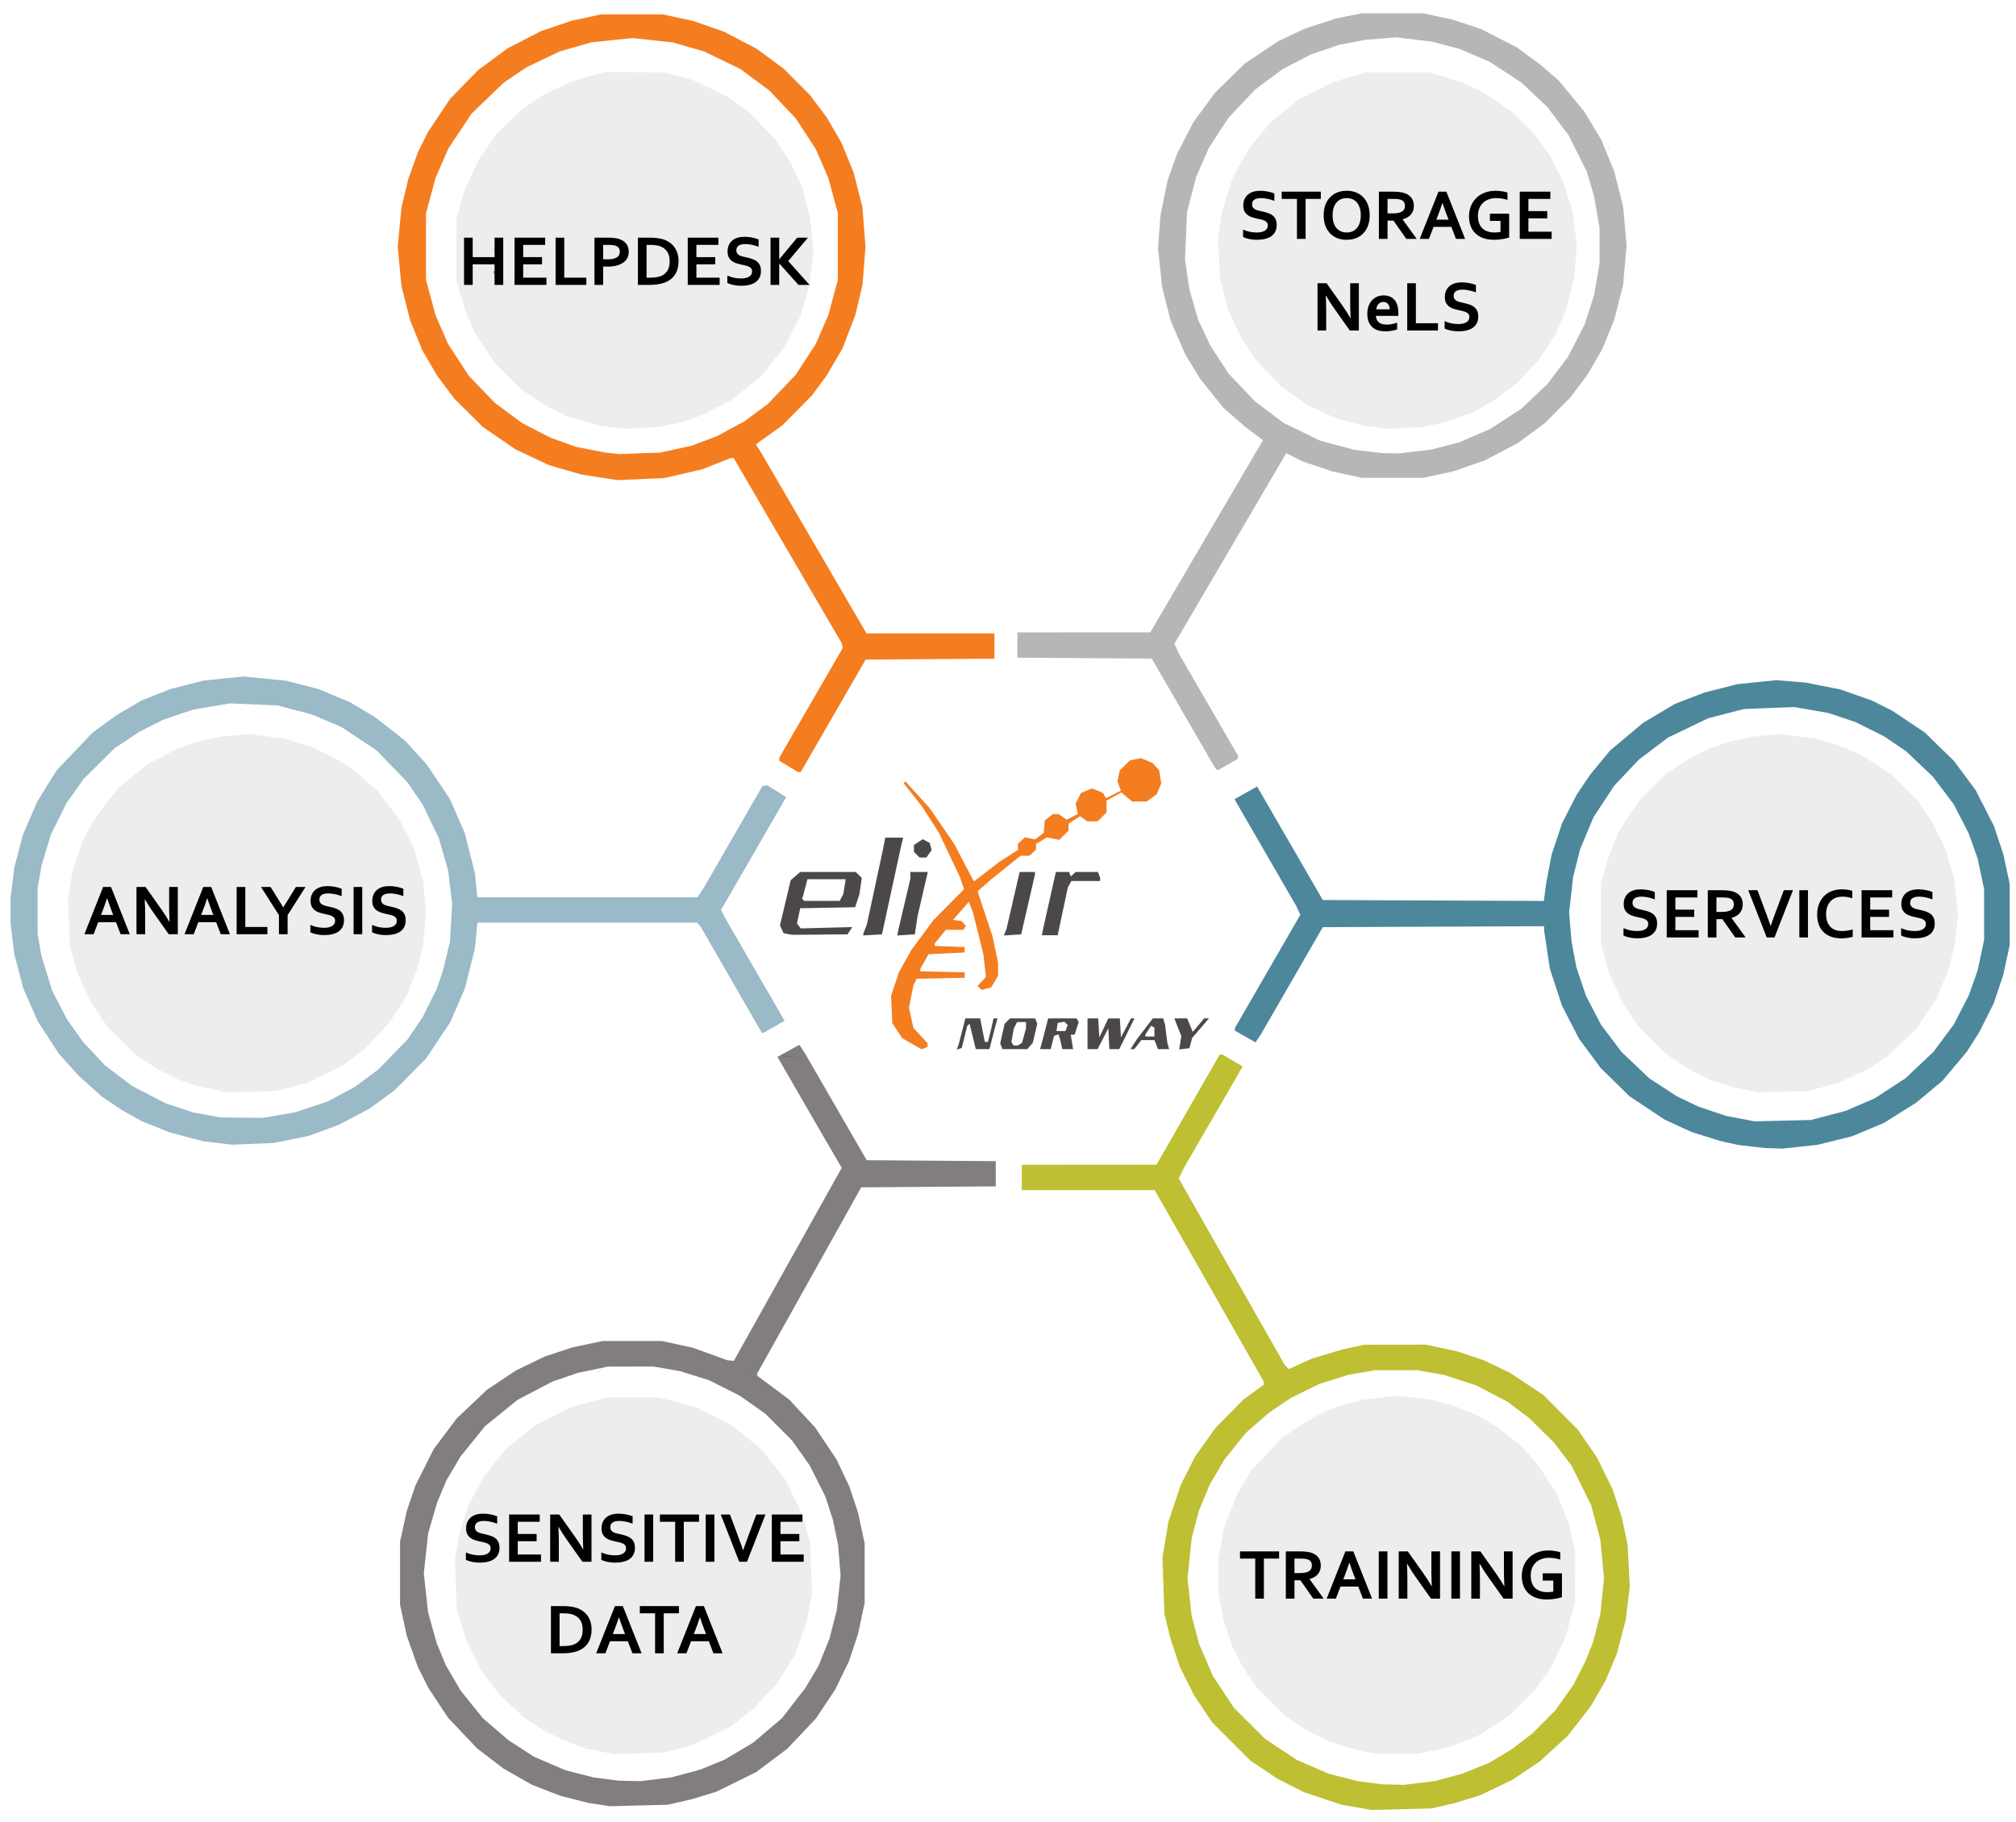 <?xml version="1.0" encoding="UTF-8" standalone="no"?>
<!-- Created with Inkscape (http://www.inkscape.org/) -->

<svg
   version="1.1"
   id="svg870"
   width="1486.667"
   height="1344"
   viewBox="0 0 1486.667 1344"
   sodipodi:docname="overview.svg"
   inkscape:version="1.1.2 (0a00cf5339, 2022-02-04)"
   xmlns:inkscape="http://www.inkscape.org/namespaces/inkscape"
   xmlns:sodipodi="http://sodipodi.sourceforge.net/DTD/sodipodi-0.dtd"
   xmlns:xlink="http://www.w3.org/1999/xlink"
   xmlns="http://www.w3.org/2000/svg"
   xmlns:svg="http://www.w3.org/2000/svg"
   xmlns:rdf="http://www.w3.org/1999/02/22-rdf-syntax-ns#"
   xmlns:cc="http://creativecommons.org/ns#"
   xmlns:dc="http://purl.org/dc/elements/1.1/">
  <title
     id="title457575">About ELIXIR Norway - Overview</title>
  <defs
     id="defs874">
    <clipPath
       clipPathUnits="userSpaceOnUse"
       id="clipPath110158">
      <path
         id="path110160"
         style="fill:#ff0000;fill-opacity:1;fill-rule:nonzero;stroke:none"
         d="M -1293.932,1191.709 V 2504.424 H 181.096 v -627.984 c -0.164,0.299 -0.323,0.601 -0.494,0.896 0.423,4.403 -0.186,6.646 -2.725,12.021 -0.364,0.402 -0.773,0.763 -1.131,1.172 -0.699,0.799 -1.022,2.697 -2.051,2.436 -17.107,-4.351 -16.949,-1.375 -16.945,-8.393 0,-1.802 2.8e-4,-3.604 0,-5.406 0,-1.859 -1e-4,-3.717 0.002,-5.576 -7.9e-4,-3.131 -0.02,-6.261 0,-9.393 0.037,-3.238 0.042,-6.477 -0.105,-9.713 0.041,-1.864 0.005,-1.784 0.246,-3.951 0.009,-0.083 0.003,-0.227 0,-0.352 -0.27,-0.68 -0.537,-1.36 -0.691,-2.072 -0.244,-1.131 -0.411,-2.277 -0.566,-3.424 -0.416,-0.772 -0.786,-1.574 -1.211,-2.34 -1.256,-3.935 -1.876,-7.649 -1.268,-11.691 -0.133,-0.379 -0.276,-0.755 -0.365,-1.147 -0.602,-2.654 -1,-4.506 -0.729,-6.74 -1.313,-2.214 -0.636,-0.639 1.311,-8.74 -1.405,-0.853 -1.748,-1.135 -1.461,-1.746 -0.27,-0.215 -0.423,-0.361 -0.607,-0.502 -0.06,0.1 -0.136,0.188 -0.191,0.291 -0.63,1.181 -0.65,2.606 -0.783,3.938 -0.06,0.599 0.694,4.342 -0.377,-0.435 -0.343,-1.529 -0.577,-3.083 -0.865,-4.623 0.021,-1.04 0.041,-2.091 0.137,-3.127 0.013,-0.139 0.037,-0.54 0.082,-0.408 1.389,4.02 0.466,3.197 1.998,4.365 0.236,-0.392 0.502,-0.765 0.797,-1.117 -0.045,-1.44 -0.597,-3.888 -2.908,-8.717 -0.641,-1.34 -0.488,2.941 -0.533,4.426 -0.007,0.237 0.79,2.581 0.092,0.451 -0.101,-0.309 -0.206,-0.619 -0.309,-0.928 -1.725,-4.006 -2.912,-8.17 -3.457,-12.49 -0.091,-0.187 -0.198,-0.368 -0.244,-0.57 -0.191,-0.835 -0.316,-1.683 -0.445,-2.529 -0.003,-0.01 -0.017,-0.027 -0.019,-0.035 -0.004,-0.013 -0.004,-0.026 -0.008,-0.039 -0.326,-0.529 -0.649,-1.351 -0.869,-2.459 -0.056,-0.103 -0.137,-0.19 -0.18,-0.301 -1.147,-2.964 -1.214,-6.242 -1.967,-9.33 -0.054,-0.224 -0.069,0.324 -0.07,0.688 0.008,0.01 0.02,0.017 0.027,0.027 0.007,0.01 -0.033,-0.01 -0.031,0 4.6e-4,-0.01 0.004,-0.011 0.004,-0.023 -0.588,-0.807 -1.645,-1.237 -2.129,-2.111 -1.011,-1.827 -1.552,-2.946 -2.041,-4.057 -0.747,-0.75 -1.469,-1.447 -2.006,-1.855 -0.658,-0.5 -1.375,-0.918 -2.062,-1.377 -1.059,-0.98 -2.131,-1.946 -3.178,-2.939 -0.02,0 -0.017,0 -0.037,-0.01 -1.628,-0.944 -3.285,-1.841 -4.885,-2.832 -0.708,-0.439 -3.83,-3.835 -4.223,-4.273 -1.307,-1.459 0.011,-0.472 -1.102,-1.23 -4.344,-3.217 -7.331,-6.556 -10.287,-11.195 -0.285,-0.447 -1.022,-1.426 -0.885,-1.688 -2.679,-2.731 -5.374,-5.45 -8.168,-8.062 -0.49,-0.466 -2.847,-2.657 -3.416,-3.369 -0.866,-1.084 -1.641,-2.237 -2.443,-3.369 -0.028,-0.04 -0.079,-0.176 -0.045,-0.141 0.427,0.442 1.633,1.839 1.234,1.371 -0.446,-0.523 -0.917,-1.025 -1.375,-1.537 -0.398,-0.592 -0.811,-1.173 -1.195,-1.773 -0.036,-0.053 0.319,-0.138 0.195,-0.055 -0.075,-0.092 -0.177,-0.165 -0.264,-0.248 -0.065,-0.038 -0.13,-0.077 -0.195,-0.115 0.038,0.013 0.063,0.021 0.113,0.039 -0.192,-0.176 -0.373,-0.36 -0.561,-0.537 -1.693,-0.908 -3.343,-1.779 -4.586,-3.566 -0.196,-0.223 -0.873,-0.746 -0.586,-0.67 0.449,0.12 0.673,0.728 1.129,0.814 0.578,0.11 1.165,0.17 1.754,0.215 -0.018,-0.029 -0.033,-0.059 -0.051,-0.088 -5.382,-2.529 -7.68,-5.615 -5.523,-2.756 0.088,0.09 0.193,0.176 0.291,0.272 0.077,0.057 0.157,0.111 0.232,0.17 0.036,0.028 0.11,0.141 0.072,0.115 -0.107,-0.074 -0.202,-0.185 -0.305,-0.285 -0.246,-0.181 -0.496,-0.357 -0.74,-0.539 -2.403,-1.794 -1.239,-0.86 -4.055,-3.928 -0.591,-1.196 -1.24,-2.365 -1.771,-3.588 -0.092,-0.21 -0.131,-0.439 -0.188,-0.662 -0.306,-0.308 -0.612,-0.615 -0.916,-0.926 -0.352,-0.36 -0.715,-0.712 -1.037,-1.1 -0.082,-0.099 0.172,0.195 0.283,0.258 0.075,0.043 0.155,0.076 0.23,0.117 -1.141,-0.859 -2.047,-1.789 -2.861,-2.793 -0.08,-0.01 -0.156,0 -0.236,-0.016 -1.438,-0.168 -2.883,-0.286 -4.314,-0.504 -0.766,-0.116 -1.972,-0.651 -2.723,-0.717 -0.709,-0.062 -1.423,0.039 -2.135,0.061 -3.532,0.109 -3.558,0.116 -7.021,0.252 -2.066,-0.127 -4.136,-0.194 -6.197,-0.381 -0.923,-0.084 -1.783,-0.512 -2.67,-0.781 -2.323,-0.705 -4.648,-1.433 -6.861,-2.438 0.271,-0.165 1.002,-0.242 0.812,-0.496 -0.223,-0.299 -0.744,0.103 -1.117,0.09 -3.009,-0.104 -3.981,0.193 -5.881,-0.775 -3.728,-0.037 -7.498,-0.232 -11.104,-1.193 -1.68,5e-4 -3.361,0 -5.041,0 -1.293,-0.021 -2.632,-0.01 -3.936,0.01 -1.358,-0.042 -2.715,-0.064 -4.074,-0.074 -0.65,-0.01 -1.6,0.547 -1.951,0 -0.296,-0.461 1.987,-0.819 1.439,-0.799 -0.912,0.034 -1.737,0.563 -2.605,0.844 -2.096,0.193 -3.742,0.557 -5.828,-0.145 -0.497,-0.167 -0.961,-0.412 -1.434,-0.637 -3.386,0.273 -4.78,-0.139 -9.734,-1.971 -0.008,0 -0.012,-0.011 -0.02,-0.014 -1.38,0.168 -3.072,0.365 -4.176,0 -0.852,-0.279 -1.666,-0.655 -2.48,-1.029 -1.003,0.029 -2.009,0.081 -3.002,0.049 -0.08,0 -0.109,-0.146 -0.189,-0.146 -1.497,0.066 -3.011,0.636 -4.482,0.353 -0.621,-0.119 -1.216,-0.325 -1.803,-0.559 0.024,0.074 0.054,0.146 0.076,0.221 0.324,1.078 -1.19,1.929 -1.965,2.746 -3.244,3.421 -7.552,5.641 -12.232,6.283 -0.641,0.111 -1.277,0.251 -1.922,0.332 -0.06,0.01 -0.203,-0.022 -0.166,-0.07 0.36,-0.467 1.706,-1.613 1.213,-1.289 -2.31,1.518 -3.569,3.793 -6.588,4.381 -0.816,0.748 -1.712,1.407 -2.66,1.775 0.178,-0.267 0.777,-1.012 0.533,-0.803 -0.412,0.354 -0.684,0.844 -1.049,1.246 -1.94,2.135 -4.096,4.198 -6.488,5.848 -1.259,1.983 -3.124,3.62 -5.436,4.836 -1.882,0.676 -4.185,1.629 -6.277,1.777 -0.151,0.144 -0.3,0.29 -0.453,0.432 -1.373,0.816 -2.699,1.716 -4.119,2.447 -0.546,0.281 -3.313,1.212 -4.768,1.695 -0.375,0.252 -0.75,0.506 -1.131,0.75 -0.181,0.01 -0.362,0.012 -0.543,0.02 -0.033,0.035 -0.038,0.04 -0.072,0.076 -2.706,1.948 -3.684,2.771 -5.803,3.59 -2.568,2.526 -4.136,3.499 -6.127,5.394 -1.625,1.081 -4.877,3.657 -4.807,2.844 -0.096,0.1 -0.188,0.206 -0.285,0.305 -0.368,0.374 -0.802,0.677 -1.203,1.016 -0.546,0.389 -1.083,0.792 -1.639,1.168 -0.524,0.354 -0.78,0.51 -0.875,0.523 -0.317,0.362 -0.73,0.727 -2.111,2.217 -2.316,1.398 -2.64,1.634 -2.928,1.779 -0.249,0.597 -0.595,1.144 -0.975,1.674 -0.552,3.598 -3.974,9.514 -5.732,11.09 -0.292,1.033 -0.781,2.058 -1.15,3.047 -0.363,0.971 -1.085,1.767 -1.627,2.65 -1.219,1.303 -2.355,2.689 -3.656,3.91 -0.528,0.496 -1.17,0.858 -1.801,1.215 -5.641,3.193 -4.547,2.211 -12.475,2.561 -1.962,-1.564 -4.092,-2.939 -5.887,-4.693 -0.574,-0.561 -0.857,-1.377 -1.105,-2.141 -0.7,-2.154 -1.041,-3.41 -1.158,-4.418 -0.692,-1.375 -1.037,-3.068 -0.914,-5.533 0.011,-0.397 0.027,-0.838 0.057,-1.193 -0.635,-3.15 -0.323,-3.247 0.482,-6.762 0.011,-0.019 0.021,-0.038 0.031,-0.057 -0.023,-0.172 -0.048,-0.344 -0.072,-0.516 1.364,-3.174 2.947,-6.262 4.092,-9.521 0.084,-0.24 -0.097,-0.068 -0.344,0.207 -0.218,0.317 -0.467,0.617 -0.758,0.973 -0.021,0.026 -0.02,-0.062 -0.029,-0.094 0.193,-0.185 0.527,-0.59 0.787,-0.879 0.206,-0.299 0.384,-0.613 0.537,-1.01 1.394,-3.169 3.391,-5.779 5.219,-8.695 4.895,-4.467 2.778,-3.313 5.943,-4.875 0.298,-0.147 0.593,-0.424 0.889,-0.642 0.576,-0.942 1.15,-1.883 1.889,-2.697 0.904,-0.996 3.011,-2.199 4.4,-2.697 0.182,-0.065 -0.343,0.198 -0.465,0.348 -0.136,0.167 -0.454,0.712 -0.287,0.576 0.802,-0.653 1.485,-1.439 2.229,-2.158 1.527,-0.822 3.057,-1.639 4.582,-2.465 0.171,-0.131 0.368,-0.283 0.473,-0.365 0.708,-0.554 1.42,-1.104 2.152,-1.625 0.303,-0.216 0.634,-0.389 0.951,-0.584 -0.223,0.624 -0.569,1.216 -0.668,1.871 -0.071,0.468 0.376,-0.869 0.582,-1.295 0.339,-0.7 0.592,-1.454 1.051,-2.082 1.898,-2.601 3.636,-4.245 5.678,-5.58 -0.454,-1.592 -0.928,-3.176 -1.436,-4.752 -0.01,-0.031 -0.034,-0.018 -0.051,-0.027 -1.357,1.813 -2.044,4.14 -3.637,5.756 l 3.012,-5.219 c 0.2,-0.15 0.497,-0.612 0.625,-0.537 0.118,-0.158 0.234,-0.318 0.363,-0.467 0.878,-1.012 3.03,-1.799 4.391,-2.352 0.731,-0.307 1.458,-0.624 2.193,-0.92 0.21,-0.084 0.42,-0.178 0.643,-0.221 0.164,-0.029 0.365,0.096 0.502,0 1.522,-1.074 2.539,-2.846 4.191,-3.77 -0.301,0.838 -1.16,1.645 -0.932,2.506 0.145,0.548 0.352,1.422 0.543,2.223 0.61,-0.186 1.224,-0.359 1.842,-0.525 -0.735,-1.968 -1.385,-3.945 -1.148,-5.92 0.335,-2.804 5.485,-4.517 7.783,-5.455 1.677,-0.471 3.332,-1.022 5.029,-1.41 1.231,-0.282 2.494,-0.405 3.742,-0.596 0.855,-0.131 1.721,-0.238 2.578,-0.371 -0.074,-4.434 -0.213,-8.875 0.516,-13.23 0.159,-0.951 1.757,-0.816 2.688,-1.068 3.307,-0.898 6.659,-0.577 9.988,-1.344 1.787,-0.133 3.572,-0.306 5.361,-0.397 0.253,-0.013 0.502,0.06 0.754,0.09 0.095,0.055 0.177,0.156 0.287,0.166 1.372,0.082 2.816,-0.807 4.115,-0.988 5.847,-1.502 11.611,-2.88 17.637,-3.553 2.74,-0.306 5.573,0.222 8.322,0 h 3.955 c 0.004,-0.345 -0.001,-0.692 0.004,-1.037 0.004,-0.258 0.26,-0.277 0.58,-0.236 0.32,0.04 0.704,0.14 0.961,0.121 0.28,-0.012 0.558,4e-4 0.838,-0.01 0.151,-0.094 0.403,-0.08 0.705,-0.01 1.522,-0.023 3.037,0.016 4.547,0.115 2.928,-0.013 6.059,-0.021 8.814,-0.029 5.094,0 10.189,0.014 15.283,0.014 5.535,-0.438 10.893,1.298 16.301,2.123 4.237,0.647 8.069,0.929 12.289,1.299 1.394,0.151 2.787,0.294 4.18,0.453 1.048,-1.276 2.774,-0.623 4.646,0.445 0.827,0.026 1.406,0.41 1.791,1.062 1.096,0.666 2.177,1.29 3.143,1.584 0.906,0.809 1.762,1.677 2.717,2.426 0.113,0.088 0.309,0.124 0.426,0.041 0.076,-0.054 -0.271,-0.243 -0.182,-0.215 1.123,0.352 2.232,0.766 3.287,1.289 0.364,0.029 0.528,0.038 1.242,0.092 4.568,1.725 6.831,2.837 5.635,2.08 -0.066,-0.031 -0.136,-0.051 -0.201,-0.082 -0.175,-0.082 -0.318,-0.217 -0.477,-0.328 -0.027,-0.019 -0.106,-0.076 -0.078,-0.061 0.45,0.266 0.545,0.337 0.756,0.471 0.471,0.225 0.941,0.47 1.449,0.584 1.084,0.243 2.202,0.297 3.303,0.445 4.711,0.737 3.792,0.517 7.455,1.289 0.988,0.208 2.842,-0.249 3.328,0.355 0.399,0.121 0.769,0.318 1.09,0.641 0.383,0.385 0.656,0.801 0.881,1.23 1.695,-0.01 3.389,-0.019 5.084,-0.029 1.927,-0.01 3.856,-0.01 5.783,-0.01 4.051,0 12.624,-0.847 14.561,4.225 0.069,0.18 0.081,0.367 0.133,0.549 0.461,0.256 0.799,0.426 1.381,0.766 0.644,0.375 2.972,2.365 3.844,3.102 2.497,1.909 5.258,3.403 7.74,5.348 2.719,3.404 2.212,2.139 3.527,6.098 0.13,0.392 -0.135,1.271 0.273,1.209 0.412,-0.063 -0.407,-1.298 0.008,-1.252 0.573,0.064 0.711,0.91 1.059,1.371 0.563,0.747 1.113,1.501 1.67,2.252 0.319,0.437 0.604,0.904 0.959,1.312 0.348,0.4 0.812,0.682 1.223,1.018 0.154,0.125 0.629,0.482 0.465,0.371 -0.455,-0.308 -3.003,-2.453 1.145,0.982 1.678,1.664 3.165,3.327 4.461,5.344 0.265,0.413 0.466,0.864 0.68,1.307 0.074,0.09 0.034,0.037 0.115,0.137 0.087,0.194 0.362,0.768 0.26,0.582 -0.13,-0.237 -0.258,-0.475 -0.375,-0.719 -3.156,-3.858 -0.085,0.033 1.689,2.76 -0.023,-0.19 -0.023,-0.387 -0.053,-0.574 1.561,0.694 3.03,4.891 3.73,6.709 0.18,0.467 0.344,0.939 0.516,1.408 0.09,0.245 0.409,0.955 0.27,0.734 -0.61,-0.965 -1.126,-1.986 -1.689,-2.978 -0.322,-0.226 -0.85,-0.695 -1.334,-1.111 0.049,0.57 0.07,1.038 0.06,1.492 2.12,2.898 3.69,4.991 4.748,6.334 -0.679,-0.354 -1.061,0.135 -0.326,2.852 0.186,0.686 -0.204,-1.573 0.252,-2.119 0.272,-0.326 0.364,0.767 0.562,1.143 0.188,0.356 0.396,0.702 0.596,1.051 0.944,-0.058 1.46,2.155 1.787,4.418 0.159,0.208 0.32,0.414 0.48,0.621 1.032,1.601 2.113,3.172 3.096,4.805 0.209,0.347 0.87,1.182 0.471,1.117 -0.086,-0.014 -0.157,-0.063 -0.234,-0.096 0.808,0.73 1.115,1.06 2.271,2.283 0.183,0.383 0.348,0.776 0.521,1.164 0.407,0.356 1.007,1.014 1.131,1.424 0.06,0.198 0.083,0.406 0.135,0.606 0.195,0.245 0.418,0.473 0.566,0.748 0.389,0.723 1.079,3.078 0.658,2.373 -0.357,-0.597 -0.638,-1.236 -0.941,-1.861 3.5e-4,0 -3.5e-4,0 0,0.01 0.272,1.457 0.459,2.935 0.689,4.4 0.436,0.381 0.839,0.785 1.217,1.203 0.012,-0.459 0.015,-0.994 0.049,-1.281 -0.03,-0.206 -0.127,-0.822 -0.09,-0.617 0.146,0.798 0.347,1.587 0.459,2.389 1.421,1.71 2.461,3.665 3.404,5.684 2.245,1.456 1.918,1.545 2.664,5.219 0.449,0.448 0.431,0.62 0.41,1.09 0.099,0.175 0.174,0.365 0.277,0.537 0.18,0.287 0.401,0.558 0.535,0.854 0.151,0.254 0.284,0.52 0.473,0.746 0.077,0.093 0.469,0.219 0.756,0.338 -0.202,-0.061 -0.7,-0.201 -0.945,-0.274 4.9e-4,0 -4.8e-4,0 0,0.01 0.03,0.121 0.042,0.242 0.06,0.363 3.339,3.188 2.977,3.082 3.811,10.957 0.093,-0.92 0.253,-1.837 0.277,-2.762 0.002,-0.062 -0.027,-0.12 -0.031,-0.182 -0.13,-0.397 -0.244,-0.803 -0.365,-1.197 -0.041,-0.132 0.18,0.22 0.219,0.353 0.079,0.275 0.127,0.559 0.146,0.844 0.764,2.336 1.578,4.708 1.121,7.223 -0.025,0.332 0.026,0.678 -0.074,0.996 -0.049,0.155 -0.036,-0.325 -0.09,-0.478 -0.065,-0.183 -0.308,-0.71 -0.262,-0.521 0.133,0.538 0.348,1.054 0.523,1.58 0.131,0.705 0.263,1.409 0.395,2.113 0.434,0.693 0.892,1.365 1.439,1.963 -0.075,-0.129 -0.308,-0.514 -0.227,-0.389 0.952,1.468 2.085,2.837 2.838,4.416 0.539,1.13 0.875,2.866 0.953,4.543 v -608.039 z m 1464.293,578.217 c -0.07,-0.271 -0.162,-0.543 -0.283,-0.811 -0.16,-0.27 -0.336,-0.53 -0.504,-0.795 -0.011,-0.019 -0.02,-0.04 -0.031,-0.059 -0.092,-0.146 -0.177,-0.292 -0.277,-0.435 -0.006,0.193 0.019,0.473 0.053,0.814 0.059,0.227 0.166,0.558 0.234,0.805 0.16,0.153 0.211,0.21 0.357,0.35 0.127,0.038 0.334,0.096 0.451,0.131 z m -0.451,-0.131 c -0.027,-0.01 -0.068,-0.021 -0.096,-0.029 0.206,0.254 0.414,0.506 0.625,0.756 -0.006,-0.076 -0.006,-0.151 -0.018,-0.227 -0.185,-0.177 -0.302,-0.3 -0.512,-0.5 z m 0.529,0.727 c 0.015,0.171 0.053,0.342 0.039,0.512 -0.029,0.346 -0.053,1.36 -0.16,1.029 -0.302,-0.931 -0.479,-1.608 -0.688,-2.35 -0.046,-0.014 -0.109,-0.031 -0.156,-0.045 0.237,1.145 0.723,2.844 1.771,5.553 0.314,0.813 0.147,-1.75 0.039,-2.615 -0.082,-0.657 -0.396,-1.265 -0.602,-1.895 -0.014,-0.044 0.058,0.171 0.027,0.137 -0.094,-0.105 -0.18,-0.218 -0.271,-0.326 z m -0.809,-0.809 c 0.054,0.016 0.131,0.037 0.184,0.053 -0.085,-0.104 -0.172,-0.205 -0.258,-0.309 0.022,0.079 0.051,0.175 0.074,0.256 z m -9.168,-20.08 c -0.079,-0.424 -0.176,-0.843 -0.283,-1.26 -0.304,-0.382 -0.565,-0.792 -0.879,-1.168 0.362,0.823 0.77,1.621 1.162,2.428 z m -15.193,40.598 c 0.004,0.01 0.016,0.025 0.019,0.031 -0.013,-0.084 -0.033,-0.166 -0.045,-0.25 -0.025,-0.081 -0.021,-0.071 -0.045,-0.152 0.032,0.122 0.03,0.251 0.07,0.371 z m -0.07,-0.371 c -0.113,-0.431 -0.2,-0.868 -0.246,-1.315 -0.064,-0.068 -0.14,-0.128 -0.199,-0.199 0.173,0.641 0.205,0.704 0.445,1.514 z m -0.246,-1.315 c 0.028,0.029 0.058,0.057 0.086,0.086 -0.098,-0.738 -0.195,-1.476 -0.301,-2.213 0.091,0.704 0.142,1.418 0.215,2.127 z m 0.086,0.086 c 0.061,0.462 0.137,0.92 0.205,1.381 0.056,0.184 0.045,0.164 0.102,0.344 0.286,0.454 0.736,1.158 1.455,2.385 0.129,-0.336 0.209,-1.032 0.199,-2.338 -0.595,-0.627 -1.353,-1.152 -1.961,-1.771 z m 1.762,4.109 c -0.012,0.032 -0.022,0.071 -0.035,0.096 0.228,0.316 0.567,0.807 0.377,0.465 -0.203,-0.366 -0.173,-0.272 -0.342,-0.561 z m -1.455,-2.385 c -0.011,-0.018 -0.046,-0.076 -0.057,-0.094 0.002,0.014 0.006,0.029 0.008,0.043 0.012,0.032 0.058,0.096 0.072,0.131 -0.013,-0.042 -0.01,-0.038 -0.023,-0.08 z m 7.756,20.307 c 0.024,0.774 -0.054,1.33 -0.189,1.619 0.341,0.272 1.055,0.913 1.564,1.348 0.36,-1.54 0.752,-3.407 1.176,-5.721 -0.806,0.948 -1.752,1.8 -2.551,2.754 z M 48.887,1667.119 c -0.092,0 -0.132,0.046 -0.176,0.086 0.335,0.044 0.672,0.075 1.004,0.139 0.266,0.051 -0.431,-0.23 -0.828,-0.225 z m 3.055,0.348 c -0.26,-0.01 -0.525,-0.01 -0.836,0.057 -1.318,0.28 -2.122,1.009 -2.604,2.023 0.239,0.01 0.479,-0.026 0.717,0 1.883,0.207 3.515,0.987 5.154,1.756 -0.036,-1.149 -0.241,-2.095 -0.641,-2.773 -0.601,-0.365 -1.2,-0.725 -1.791,-1.062 z m 38.459,14.299 c 0.633,0.603 1.307,1.166 1.98,1.728 -0.437,-0.71 -1.062,-1.315 -1.98,-1.728 z m -62.367,5.928 c -0.147,0.01 0.286,0.099 0.432,0.084 0.024,0 0.048,-0.01 0.072,-0.01 -0.157,-0.012 -0.373,-0.081 -0.504,-0.074 z m 16.893,1.385 c 0.071,0.028 0.161,0.091 0.213,0.098 0.041,0.01 0.139,-3e-4 0.186,0.01 -0.069,-0.032 -0.138,-0.066 -0.207,-0.098 -0.064,0 -0.128,-0.01 -0.191,-0.01 z m 68.273,0.162 c -0.307,1.89 -0.917,3.824 -1.264,5.744 0.511,0.237 1.04,0.586 1.578,1.004 0.208,-0.428 0.438,-0.953 0.607,-1.215 0.126,-1.026 0.767,-2.121 0.377,-3.078 -0.336,-0.824 -0.802,-1.649 -1.299,-2.455 z m -128.484,4.807 c -0.799,0.345 -1.599,0.69 -2.398,1.035 0.541,-0.135 1.087,-0.255 1.615,-0.434 0.311,-0.105 0.692,-0.282 0.781,-0.598 h 0.002 z m 13.893,5.279 c -0.58,-0.25 1.05,0.772 1.67,0.891 0.057,0.011 0.111,0.01 0.168,0.02 -0.608,-0.315 -1.211,-0.64 -1.838,-0.91 z m -67.33,5.287 c -0.055,0.01 -0.077,0.011 -0.115,0.016 -0.085,0.037 -0.154,0.09 -0.236,0.129 0.114,-0.021 0.227,-0.051 0.34,-0.076 0.004,-0.023 0.008,-0.045 0.012,-0.068 z m 181.773,6.676 c -1.977,0.425 -3.949,0.887 -5.928,1.307 0.028,0.072 0.06,0.141 0.088,0.213 1.961,-0.43 3.905,-1.002 5.859,-1.484 -0.007,-0.012 -0.013,-0.024 -0.019,-0.035 z m -6.031,1.33 c -0.121,0.026 -0.242,0.055 -0.363,0.08 0.065,0.071 0.14,0.127 0.205,0.197 0.102,-0.021 0.203,-0.056 0.305,-0.078 -0.05,-0.066 -0.097,-0.133 -0.146,-0.199 z m -177.576,2.154 c -0.245,0.058 -0.489,0.125 -0.734,0.182 -0.425,0.467 -0.947,1.022 -1.605,1.664 0.378,1.222 0.833,2.175 1.184,1.41 0.482,-1.053 0.849,-2.144 1.156,-3.256 z m -39.139,0.627 c 0.256,-0.143 -0.574,0.162 -0.82,0.32 -0.164,0.106 -0.309,0.24 -0.459,0.367 0.425,-0.232 0.857,-0.451 1.279,-0.688 z m 252.385,4.473 c -0.022,0.038 -0.002,0.125 0.068,0.272 0.374,0.519 0.539,0.728 0.885,1.205 -0.053,-0.327 -0.107,-0.653 -0.141,-0.986 -0.408,-0.325 -0.759,-0.583 -0.812,-0.49 z m -207.58,2.904 c -0.011,0 -0.051,0.03 -0.127,0.092 -0.692,0.558 -1.327,1.181 -1.969,1.797 0.112,-0.05 0.239,-0.102 0.295,-0.152 0.512,-0.455 1.876,-1.749 1.801,-1.736 z m -22.75,3.602 c -0.369,0.391 -0.56,0.609 -0.852,0.924 0.279,-0.221 0.564,-0.574 0.852,-0.924 z m 14.041,1.207 c -0.012,0 -0.052,0.013 -0.127,0.055 -0.875,0.482 -1.705,1.038 -2.535,1.596 0.328,-0.122 0.71,-0.246 0.898,-0.348 0.529,-0.285 1.845,-1.28 1.764,-1.303 z m -8.609,2.727 c -0.873,0.041 -1.748,0.074 -2.617,0.172 -0.597,0.067 1.236,0.483 1.787,0.244 0.284,-0.123 0.552,-0.279 0.83,-0.416 z m 234.902,9.414 c 0.007,0.085 0.017,0.186 0.023,0.264 0.003,0 0.032,0.052 0.035,0.057 -0.007,-0.086 -0.004,-0.167 -0.006,-0.25 -0.023,-0.03 -0.031,-0.041 -0.053,-0.07 z m -277.1,6.332 c -0.004,-0.01 -0.02,8e-4 -0.057,0.023 -0.325,0.238 -0.522,0.739 -0.424,1.129 0.022,0.089 0.075,0.296 0.1,0.397 0.556,-0.483 0.733,-0.642 0.83,-0.721 -0.009,-0.026 -0.015,-0.052 -0.023,-0.078 -0.331,0.218 -0.654,0.389 -0.789,0.316 -0.279,-0.15 0.388,-1 0.363,-1.066 z m 1.152,0.219 c -0.014,0.011 -0.047,0.035 -0.062,0.047 4.7e-4,0 -4.6e-4,0.01 0,0.01 -0.01,0.01 0.073,-0.064 0.062,-0.055 z m -0.283,6.34 c 0.009,0.033 0.015,0.063 0.023,0.096 0.242,0.199 0.475,0.404 0.713,0.606 -0.244,-0.244 -0.489,-0.477 -0.736,-0.701 z m 17.055,0.062 c -0.32,0.395 -0.633,0.791 -0.916,1.205 -0.035,0.051 0.084,-0.092 0.121,-0.141 0.267,-0.353 0.574,-0.682 0.795,-1.064 z m 267.68,1.648 c 7.5e-4,0 9.5e-4,0.01 0.002,0.014 0.177,0.323 0.376,0.631 0.555,0.951 0.056,0.1 -0.057,-0.226 -0.115,-0.324 -0.286,-0.491 -0.372,-0.57 -0.441,-0.641 z m -290.887,0.494 c -0.259,0.025 -0.453,0.474 -0.594,1.184 0.228,-0.081 0.241,-0.098 0.535,-0.199 0.285,-0.098 0.604,-0.124 0.867,-0.262 -0.003,-0.014 -0.007,-0.027 -0.01,-0.041 -0.152,0.018 -0.472,0.094 -0.412,-0.025 0.057,-0.113 0.192,-0.22 0.332,-0.314 -0.008,-0.037 -0.018,-0.074 -0.025,-0.111 -0.13,0.043 0.053,-0.02 -0.242,0.074 -0.167,-0.223 -0.318,-0.318 -0.451,-0.305 z m 1.043,1.715 c -0.788,0.039 -1.228,0.06 -1.725,0.086 -0.73,5.438 0.86,20.956 3.469,10.125 0.811,-3.369 -0.797,-6.772 -1.744,-10.211 z m -9.914,0.871 c 0.071,-0.402 -0.284,0.765 -0.426,1.148 -0.094,0.852 -0.196,1.554 -0.262,2.193 0.186,-0.833 0.428,-1.872 0.688,-3.342 z m 18.973,5.656 c -0.059,0.344 -0.117,0.688 -0.176,1.057 0.076,-0.236 0.224,-0.462 0.205,-0.711 -0.013,-0.166 -0.018,-0.197 -0.029,-0.346 z m -0.176,1.057 c -0.081,0.25 -0.095,0.509 -0.219,0.754 0.057,-0.154 0.128,-0.353 0.168,-0.453 0.017,-0.116 0.034,-0.196 0.051,-0.301 z m -17.676,2.523 c 1.144,1.35 4.127,3.5 3.074,2.621 -1.173,-0.978 -2.195,-1.795 -3.074,-2.621 z m 269.188,0.103 c 0.088,0.056 0.165,0.129 0.256,0.18 0.354,0.199 3.243,0.721 -0.256,-0.18 z m 9.814,12.109 c 0.014,-0.205 0.644,0.106 0.617,0 -6e-5,0.088 -0.025,0.115 -0.018,0.172 0.109,0.901 0.335,1.783 0.512,2.674 -0.186,-0.487 -0.371,-0.974 -0.557,-1.461 -0.185,-0.461 -0.588,-0.889 -0.555,-1.385 z m 39.26,32.305 c -0.367,-0.031 -0.857,-0.01 -1.385,0.031 -0.005,0.893 -0.012,1.787 -0.008,2.68 0.011,1.338 -0.052,2.676 -0.041,4.016 0.565,-0.288 1.127,-0.584 1.707,-0.832 v -5.842 c -0.096,-0.015 -0.166,-0.043 -0.273,-0.053 z m -26.82,13.326 c 0.075,0.273 0.004,0.018 0.107,0.4 0.021,0.076 0.018,-0.163 -0.016,-0.234 -0.046,-0.097 -0.047,-0.075 -0.092,-0.166 z m 0.393,6.914 c 0.019,0.137 0.035,0.275 0.055,0.412 0.016,0.111 -5e-4,-0.228 -0.031,-0.336 -0.007,-0.026 -0.016,-0.051 -0.023,-0.076 z m 1.76,9.943 c -0.065,-0.381 -0.127,0.833 0.086,1.156 0.029,0.044 0.07,0.081 0.1,0.125 -0.062,-0.427 -0.113,-0.856 -0.186,-1.281 z m 4.443,37.203 c -0.375,0.525 -0.645,1.084 -0.467,0.752 0.059,-0.11 0.341,-0.423 0.496,-0.623 -0.012,-0.041 -0.019,-0.087 -0.029,-0.129 z" />
    </clipPath>
  </defs>
  <sodipodi:namedview
     id="namedview872"
     pagecolor="#e5cfcf"
     bordercolor="#666666"
     borderopacity="1.0"
     inkscape:pageshadow="2"
     inkscape:pageopacity="0.25098039"
     inkscape:pagecheckerboard="0"
     showgrid="false"
     inkscape:zoom="0.37029146"
     inkscape:cx="970.85686"
     inkscape:cy="167.43567"
     inkscape:window-width="2560"
     inkscape:window-height="1376"
     inkscape:window-x="1920"
     inkscape:window-y="0"
     inkscape:window-maximized="1"
     inkscape:current-layer="g876" />
  <g
     inkscape:groupmode="layer"
     inkscape:label="Image"
     id="g876">
    <g
       id="g526747">
      <path
         id="path2040"
         clip-path="url(#clipPath110158)"
         style="fill:#4d4848;fill-opacity:0.1;stroke-width:1.333"
         d="m -772.17,1191.709 c -1.004,0.157 -2.009,0.313 -3.014,0.469 -0.04,0.032 -0.075,0.073 -0.115,0.105 1.208,-0.049 2.416,-0.121 3.625,-0.201 0.051,-0.047 0.105,-0.091 0.156,-0.139 z m 437.779,20.893 c -0.058,0.193 -0.117,0.387 -0.184,0.582 0.065,0.043 0.121,0.08 0.199,0.133 l 1.4,-0.705 c -0.472,-0.01 -0.944,-0.01 -1.416,-0.01 z m -522.885,8.51 -11.334,3.152 -11.332,3.15 -10.826,4.996 -10.824,4.996 -8.273,5.619 -8.273,5.617 -9.078,8.562 -9.076,8.562 -6.926,10.018 -6.924,10.018 -5.277,11.26 -5.275,11.258 -2.883,10.377 -2.885,10.379 0.019,23.334 0.019,23.332 3.525,11.52 3.525,11.518 3.406,7.705 3.408,7.703 7.184,10.777 7.186,10.777 9.791,9.779 9.789,9.779 8.666,5.732 8.668,5.732 8.271,4.143 8.27,4.144 11.73,3.406 11.729,3.406 9.332,1.186 h 0.002 l 9.332,1.185 12.395,-0.611 12.395,-0.611 8.939,-1.902 8.939,-1.902 7.641,-2.654 7.643,-2.652 10.371,-5.394 10.369,-5.394 10.986,-8.688 10.986,-8.688 8.701,-10.998 8.701,-10.998 5.9,-11.416 5.9,-11.416 3.309,-11.416 3.307,-11.416 1.424,-12.762 1.424,-12.762 -1.295,-12.406 -1.293,-12.406 -2.631,-10.266 -2.633,-10.264 -4.574,-9.898 -4.572,-9.896 -5.736,-8.506 -5.736,-8.504 -9.43,-9.812 -9.43,-9.81 -8.074,-5.787 -8.074,-5.787 -12.592,-6.061 -12.592,-6.061 -10.668,-2.894 -10.666,-2.894 -22,-0.096 z m 561.332,0.137 -12,3.631 -12,3.633 -12.002,5.912 -12.004,5.91 -10.992,8.795 -10.99,8.793 -7.672,9.256 -7.672,9.256 -6.217,10.73 -6.219,10.73 -4.098,12.924 -4.1,12.924 -1.514,10 -1.514,10 0.723,14.668 0.721,14.666 2.914,11.334 2.912,11.332 5.072,10.924 5.072,10.922 5.121,7.744 5.119,7.744 9.723,10.203 9.721,10.203 9.979,6.899 9.977,6.896 9.777,4.518 9.775,4.518 9.861,2.693 9.859,2.695 9.334,1.27 9.332,1.27 13.258,-0.66 13.256,-0.66 8.414,-1.951 8.414,-1.951 9.662,-3.445 9.664,-3.445 7.332,-4.07 7.334,-4.068 8.887,-6.498 8.887,-6.498 8.303,-8.875 8.303,-8.877 5.939,-9.18 5.938,-9.182 4.029,-8.885 4.029,-8.887 3.127,-12.324 3.125,-12.322 0.869,-11.691 0.869,-11.693 -1.516,-12.361 -1.518,-12.361 -3.461,-10.973 -3.461,-10.971 -5.029,-10 -5.029,-10 -6.158,-8.355 -6.16,-8.355 -8.08,-7.955 -8.08,-7.957 -11.018,-7.33 -11.018,-7.33 -7.703,-3.408 -7.705,-3.406 -11.518,-3.533 -11.518,-3.531 h -23.334 z m -657.678,4.711 -0.746,0.775 c 0.71,0.103 1.421,0.206 2.131,0.309 -0.482,-0.322 -0.883,-0.8 -1.385,-1.084 z m -1.648,1.715 -2.178,2.262 c 0.774,0.244 1.546,0.51 2.318,0.766 -0.039,-1.024 -0.1,-2.016 -0.141,-3.027 z m 810.742,15.912 c -0.015,-0.014 0.026,0.11 0.018,0.111 0.138,0.228 0.127,0.339 1.037,2.008 0.214,0.393 -0.816,-1.881 -1.055,-2.119 z m -12.178,1.76 c 0.051,0.09 0.198,0.208 0.283,0.309 l -0.062,-0.094 c -0.074,-0.072 -0.271,-0.305 -0.221,-0.215 z m -832.598,27.078 -1.305,2.822 c 2.505,6.003 2.208,2.434 1.305,-2.822 z m 872.09,3.393 c -0.027,1.004 -0.037,2.132 0,3.549 0.019,0.743 0.508,-0.417 0.982,-1.521 l -0.373,-0.771 z m -19.529,2.658 c -0.281,0.772 -0.68,1.529 -1.078,2.285 l 0.438,0.865 c 0.229,-1.147 0.354,-1.613 0.641,-3.15 z m 4.293,3.244 c 0.135,0.234 0.15,0.3 0.256,0.451 -0.027,-0.059 -0.055,-0.118 -0.082,-0.178 -0.062,-0.099 -0.114,-0.178 -0.174,-0.273 z m 19.918,19.156 c 0.159,0.177 0.32,0.352 0.479,0.529 0.919,-0.013 1.756,-0.126 1.213,-0.258 -0.555,-0.135 -1.121,-0.212 -1.691,-0.272 z m 2.652,2.936 c 0.09,0.098 0.177,0.199 0.268,0.297 0.271,-0.02 1.072,0.011 0.811,-0.061 -0.354,-0.098 -0.72,-0.153 -1.078,-0.236 z m -875.207,8.711 c -0.03,0.036 0.007,0.175 0.123,0.438 0.372,0.843 0.875,1.621 1.334,2.422 l 0.215,-0.811 c -0.898,-1.253 -1.587,-2.15 -1.672,-2.049 z m 871.883,22.324 c 0.003,0.018 0.008,0.03 0.012,0.049 0.048,0.056 0.047,0.051 0.1,0.109 -0.005,-0.015 -0.003,-0.017 -0.008,-0.033 -0.034,-0.042 -0.069,-0.083 -0.104,-0.125 z m 0.092,0.336 c 0.006,0.013 0.007,0.043 0.014,0.053 0.024,0.035 0.088,0.113 0.115,0.152 -0.006,-0.022 -0.011,-0.036 -0.018,-0.059 -0.038,-0.048 -0.074,-0.098 -0.111,-0.146 z m 10,25.289 c 0.113,0.236 0.223,0.5 0.348,0.592 0.088,0.065 -0.055,-0.219 -0.121,-0.307 -0.073,-0.097 -0.153,-0.189 -0.227,-0.285 z m -327.939,5.547 c -0.083,-0.03 -0.169,-0.02 -0.26,0.035 -0.006,0 -0.013,0.021 -0.019,0.025 0.784,1.68 1.259,3.192 1.512,4.711 -0.275,-2.385 -0.655,-4.559 -1.232,-4.771 z m 330.576,0.188 c -0.126,-0.024 -0.21,0.399 -0.24,1.133 0.914,0.628 0.563,-1.073 0.24,-1.133 z m -342.922,11.523 0.277,1.281 c 0.385,0.066 0.539,-0.057 0.285,-0.477 -0.17,-0.282 -0.372,-0.539 -0.562,-0.805 z m -542.549,1.182 c -0.511,0.536 -0.956,1.125 -1.49,1.641 0.402,-0.503 0.994,-0.949 1.539,-1.408 z m 881.262,10.754 c 0.101,0.366 0.189,0.737 0.295,1.101 0.049,-0.325 0.04,-0.536 0.057,-0.797 -0.108,-0.11 -0.202,-0.231 -0.352,-0.305 z m -648.996,97.871 c -0.366,0.26 -0.443,0.188 -0.869,0.517 0.016,0.049 0.033,0.095 0.049,0.143 0.23,-0.188 0.573,-0.46 0.82,-0.66 z m -14.939,1.531 -0.936,0.475 h 0.336 c 0.364,-0.106 0.732,-0.226 1.084,-0.291 -0.169,-0.086 -0.321,-0.117 -0.484,-0.184 z m -109.934,9.525 c -0.003,0 -0.005,0 -0.008,0.01 -0.6,0.355 -2.248,1.523 -1.564,1.387 1.399,-0.278 2.219,-0.505 3.398,-0.764 z m 62.979,5.555 c -0.403,0.105 -0.82,0.16 -1.219,0.277 -0.486,0.143 -1.626,1.189 -1.166,0.975 0.813,-0.378 1.59,-0.835 2.385,-1.252 z m 7.666,2.09 c -1.32,1.53 -2.101,2.685 -0.648,2.064 0.427,-0.182 0.63,-0.3 0.998,-0.465 -0.104,-0.453 -0.254,-1.183 -0.35,-1.6 z m 60.225,26.141 0.473,0.81 c 0.053,-0.1 0.105,-0.199 0.158,-0.299 0.002,-0.149 -0.012,-0.233 -0.014,-0.369 -0.204,-0.059 -0.414,-0.08 -0.617,-0.142 z m 0.783,0.183 c -10e-4,0.018 -0.003,0.035 -0.008,0.053 0.009,-0.017 0.018,-0.035 0.027,-0.053 z m 766.957,136.842 -18,0.766 -18,0.764 -10,2.176 -10,2.174 -10,3.307 -10,3.309 -10.666,5.172 -10.666,5.172 -10.309,6.811 -10.309,6.812 -11.588,10.939 -11.588,10.94 -7.768,10.445 -7.736,10.402 c 3.045,1.702 6.145,3.31 9.221,4.961 0.069,-0.192 0.115,-0.233 0.145,0.078 0.687,0.369 1.376,0.733 2.059,1.109 -0.227,2.845 -0.499,4.125 -1.463,5.615 0.22,0.436 0.424,0.883 0.6,1.352 -0.117,-0.122 -0.243,-0.235 -0.363,-0.353 1.943,3.069 2.466,4.319 2.348,6.438 l 3.791,-7.115 5.828,-7.799 5.826,-7.799 10.229,-10.334 10.227,-10.334 9.426,-6.498 9.426,-6.498 10.666,-5.312 10.666,-5.312 8.668,-2.828 8.666,-2.826 9.334,-1.91 9.332,-1.908 11.334,-0.902 11.334,-0.902 13.799,1.531 13.797,1.531 11.535,3.291 11.535,3.291 12.441,5.955 12.439,5.957 9.842,6.801 9.84,6.803 10.211,10.146 10.211,10.145 6.629,9.391 6.631,9.391 4.736,9.334 4.736,9.334 3.848,11.332 3.85,11.334 1.959,11.176 1.961,11.174 v 14.984 14.027 c 0.306,-0.063 0.607,-0.165 0.918,-0.19 3.654,-0.289 7.505,2.105 9.637,7.279 1.267,-0.045 2.536,-0.079 3.803,-0.137 0.006,0.38 -0.016,0.759 -0.018,1.139 0.005,3e-4 0.01,-3e-4 0.016,0 0.231,0.013 -0.005,0.462 -0.006,0.693 -0.002,0.726 -0.002,1.452 -0.002,2.178 -3e-4,1.327 0.002,2.655 0.002,3.982 0.197,2.492 0.202,4.978 0.002,7.453 2.6e-4,0.67 -1.5e-4,1.34 0,2.01 -0.181,2.532 -0.344,5.066 -0.545,7.596 0.33,0.236 0.638,0.488 0.926,0.754 l 2.746,-13.049 2.893,-13.736 v -20 -20 l -2.873,-13.645 -2.873,-13.646 -3.48,-9.688 -3.482,-9.689 -5.342,-10.654 -5.342,-10.656 -6.697,-9.926 -6.697,-9.926 -10.793,-11.244 -10.791,-11.244 -11.248,-8.443 -11.246,-8.443 -13.42,-6.703 -13.42,-6.705 -12.08,-3.904 -12.082,-3.906 -14.586,-2.291 z M -1161.584,1693.812 c -0.367,0.221 -0.708,0.486 -1.057,0.74 0.042,-0.011 0.083,-0.022 0.125,-0.033 0.311,-0.236 1.266,-0.908 0.932,-0.707 z m -2.275,2.061 c -0.312,0.01 -0.665,0.016 -0.91,0.012 -0.025,0.013 -0.048,0.03 -0.074,0.043 -0.032,0.062 -0.087,0.101 -0.174,0.103 -0.073,0.033 -0.134,0.091 -0.209,0.121 -1.323,0.529 -2.365,0.752 -3.387,0.801 -0.936,0.441 -1.894,0.878 -2.975,1.27 -0.01,0.01 -0.016,0.019 -0.023,0.029 l 8.406,-2.379 c -0.058,2e-4 -0.116,0 -0.174,0 -0.16,0.01 -0.48,0.169 -0.48,0.01 0,0 10e-5,-0.01 0,-0.01 z m -20.152,7.547 c -0.654,0.475 -0.819,0.631 -1.227,0.947 l 0.414,-0.205 c 0.485,-0.422 1.109,-0.958 0.812,-0.742 z m -1.539,1.103 c -0.316,0.098 -0.56,0.19 -0.559,0.275 z m 65.645,4.965 -10.018,0.912 -10.02,0.91 -8.666,1.817 -8.666,1.816 -7.643,2.652 -7.643,2.654 -10.414,5.418 -10.414,5.418 -10.609,8.498 -10.611,8.5 -5.445,6.496 -5.445,6.496 -5.4,8 -5.4,8 -3.318,6.666 -3.32,6.668 -3.361,10.07 -3.363,10.07 -1.635,10.131 -1.635,10.133 0.662,17.131 0.662,17.131 2.791,10.379 2.789,10.379 5.209,11.113 5.207,11.113 5.734,8.508 5.734,8.508 10.1,10.101 10.101,10.102 8,5.383 8,5.383 8,4.025 8,4.024 6.668,2.299 6.666,2.299 11.334,2.514 11.332,2.514 18,-0.469 18,-0.471 11.334,-2.92 11.334,-2.918 13.332,-6.477 13.334,-6.476 8.666,-6.588 8.668,-6.588 8.576,-9.178 8.578,-9.178 6.439,-10.023 6.439,-10.023 4.002,-10.336 4,-10.336 2.037,-7.664 2.037,-7.664 1.088,-12.414 1.086,-12.414 -1.143,-12.443 -1.145,-12.441 -3.338,-11.52 -3.338,-11.52 -5.248,-10.438 -5.248,-10.435 -8.121,-10.779 -8.123,-10.779 -8.291,-7.189 -8.289,-7.189 -6,-4.043 -6,-4.043 -9.334,-4.686 -9.334,-4.684 -10.666,-3.363 -10.666,-3.363 -13.316,-1.588 z m 1129.332,0 -10.018,0.912 -10.018,0.91 -8.668,1.817 -8.666,1.816 -7.363,2.557 -7.363,2.557 -7.303,3.668 -7.305,3.668 -8.67,5.725 -8.67,5.725 -9.721,9.664 -9.719,9.662 -7.795,11.652 -7.793,11.65 -4.031,10.471 -4.033,10.469 -2.408,8.666 -2.41,8.666 -0.025,22 -0.025,22 3.078,11.334 3.078,11.334 5.072,10.824 5.07,10.826 5.734,8.508 5.732,8.508 10.102,10.101 10.102,10.102 8,5.383 8,5.383 8,3.996 8,3.996 8.834,2.906 8.834,2.906 9.166,1.91 9.166,1.908 18.666,-0.512 18.666,-0.514 10.668,-2.883 10.666,-2.883 10.734,-5.021 10.732,-5.024 7.592,-4.855 7.592,-4.856 10.766,-10.287 10.766,-10.285 7.367,-11.072 7.367,-11.072 4.352,-10.33 4.352,-10.332 2.248,-8.982 2.248,-8.982 1.309,-11.514 1.309,-11.512 -1.32,-12.863 -1.32,-12.861 -3.389,-11.693 -3.389,-11.693 -4.838,-9.615 -4.838,-9.615 -5.391,-8 -5.389,-8 -9.43,-9.482 -9.43,-9.48 -11.334,-7.373 -11.332,-7.371 -8.668,-3.654 -8.666,-3.654 -8.361,-2.406 -8.361,-2.406 -12.953,-1.547 z M -1202.752,1713.055 c -0.274,0.044 -0.548,0.084 -0.822,0.127 0.331,0.012 0.332,-0.01 0.564,0 z m -6.535,4.641 c -0.069,0.017 -0.194,0.027 -0.258,0.045 -0.164,0.176 -0.329,0.351 -0.494,0.525 z m -46.201,14.908 c -0.021,0.016 -0.043,0.032 -0.062,0.049 0,10e-5 0.01,0 0.01,0 0.018,-0.016 0.043,-0.033 0.062,-0.049 z m 19.004,8.65 c -0.258,0.433 -0.51,0.877 -0.768,1.312 0.063,0.195 0.17,0.38 0.223,0.576 0.01,0.021 -0.01,0.043 0,0.064 l 0.496,-0.519 c 0.072,-0.42 0.096,-0.893 0.053,-1.434 z m 1101.943,22.969 c -0.236,0.077 -0.473,0.154 -0.705,0.24 -0.557,0.207 0.243,0.136 1.178,-0.107 -0.164,-0.045 -0.318,-0.089 -0.473,-0.133 z m 3.945,1.041 c -0.332,0.392 -0.567,0.663 -0.945,1.119 1.172,0.28 2.261,0.541 3.65,0.869 0.236,0.056 0.423,0.219 0.57,0.467 0.508,-0.826 -0.358,-1.643 -3.275,-2.455 z m -852.289,13.25 c -0.092,0.056 -0.186,0.106 -0.277,0.162 0.483,0.157 0.956,0.349 1.449,0.467 0.41,0.098 1.671,0.13 1.266,0.014 -1.226,-0.356 -1.643,-0.435 -2.438,-0.642 z m 836.873,105.068 c -0.192,0.375 -0.414,0.739 -0.629,1.105 0.034,0.046 0.066,0.098 0.1,0.144 0.201,-0.457 0.289,-0.705 0.529,-1.25 z m -1104.965,58.059 c 0.013,0.083 0.014,0.168 0.029,0.25 0.039,0.212 0.565,0.647 0.447,0.467 -0.287,-0.441 -0.269,-0.401 -0.477,-0.717 z m 1145.049,6.49 c 0.068,0.084 0.128,0.174 0.197,0.256 0.023,0.027 0.088,-0.068 0.059,-0.086 -0.059,-0.036 -0.189,-0.128 -0.256,-0.17 z m 16.439,14.775 c -0.119,0.018 -0.238,0.052 -0.357,0.072 0.061,-3e-4 0.122,0 0.184,0 0.075,-0.028 0.096,-0.042 0.174,-0.07 z m -779.195,208.375 c -0.15,0.04 -0.108,0.035 -0.244,0.066 0.088,0 0.12,0.019 0.18,0.012 0.085,-0.011 0.162,-0.057 0.244,-0.078 z m 9.014,5.756 c -0.034,-0.059 -0.119,-0.043 -0.264,0.072 -1.149,0.917 -1.993,2.164 -2.916,3.322 0.083,0.076 0.156,0.162 0.24,0.236 0.974,0.859 3.18,-3.218 2.939,-3.631 z m 107.6,1.949 c 0.318,1.376 0.621,2.757 0.979,4.121 -0.293,-2.123 -0.321,-2.549 -0.477,-3.91 -0.168,-0.07 -0.335,-0.139 -0.502,-0.211 z m -51.689,2.811 c -0.256,0.116 -0.512,0.229 -0.777,0.33 l 4.256,0.744 c -0.305,-0.173 -0.232,-0.236 -0.773,-0.449 -0.707,-0.279 -1.533,-0.142 -2.238,-0.426 -0.285,-0.115 -0.208,-0.095 -0.467,-0.199 z m 5.842,1.603 c -0.077,0.05 -0.042,-0.01 -0.104,0.035 l 0.227,0.076 c -0.109,-0.105 -0.004,0 -0.123,-0.111 z m 17.535,5.158 -1.518,0.289 2.07,0.695 c -0.191,-0.33 -0.389,-0.659 -0.553,-0.984 z m 507.84,8.902 -13.309,1.547 -13.309,1.547 -9.633,2.67 -9.633,2.668 -9.727,4.494 -6.814,3.148 c -0.834,0.973 -0.165,0.134 -1.176,1.334 -1.591,0.789 -3.153,1.429 -4.719,2.074 l -7.066,4.885 -10.051,6.949 -10.98,11.598 -10.98,11.6 -5.484,9.27 -5.486,9.268 -4.783,11.957 -4.783,11.957 -2.064,11.836 -2.064,11.836 v 12.346 12.344 l 2.016,10.629 2.016,10.627 3.125,9.185 3.127,9.188 3.709,7.332 3.711,7.334 5.414,8 5.416,8 10.066,10.068 10.066,10.066 8,5.416 8,5.418 8,4.025 8,4.025 11.191,3.529 11.189,3.527 6.811,1.141 6.809,1.139 14.668,0.139 14.666,0.139 12.17,-2.512 12.168,-2.512 11.521,-4.697 11.521,-4.697 10.977,-7.324 10.977,-7.322 8.988,-9.117 8.988,-9.117 5.445,-7.268 5.445,-7.268 5.916,-12.162 5.916,-12.16 3.473,-13.238 3.471,-13.238 0.08,-18 0.078,-18 -2.352,-10.646 -2.354,-10.648 -4.41,-10.935 -4.41,-10.938 -7.258,-11.082 -7.258,-11.084 -6.285,-6.941 -6.285,-6.941 -8.262,-6.494 -8.262,-6.492 -8,-4.729 -8,-4.727 -8.818,-3.475 -8.816,-3.473 -7.85,-2.051 -7.85,-2.051 -12.301,-1.457 z m -582.062,1.281 -13.334,3.473 -13.332,3.475 -13.334,6.615 -13.334,6.613 -10.947,8.801 -10.947,8.801 -8.402,10.5 -8.4,10.5 -5.543,10.447 -5.543,10.449 -3.389,10.666 -3.387,10.666 -1.553,9.166 -1.553,9.166 0.676,18.168 0.676,18.168 3.578,12 3.576,12 5.271,10.535 5.27,10.537 6.664,8.99 6.664,8.988 8.992,8.475 8.99,8.475 7.32,4.828 7.32,4.828 7.287,3.672 7.285,3.674 8.494,3.195 8.492,3.197 10.221,1.93 10.221,1.93 18.666,-0.48 18.668,-0.482 10.666,-2.875 10.666,-2.877 13.334,-6.481 13.334,-6.481 8.721,-6.623 8.721,-6.623 9.039,-9.764 9.039,-9.762 6.512,-10.58 6.51,-10.58 4.002,-11.06 4.002,-11.061 2.223,-10.965 2.223,-10.967 -0.684,-18.797 -0.682,-18.797 -2.865,-10.668 -2.863,-10.666 -6.568,-13.334 -6.568,-13.332 -8.766,-10.949 -8.766,-10.947 -10.947,-8.801 -10.949,-8.801 -13.332,-6.613 -13.334,-6.615 -13.334,-3.475 -13.332,-3.473 h -18.668 z m 148.77,19.43 c -0.32,0.286 -0.527,0.519 -0.873,0.818 -0.04,0.205 -0.059,0.409 -0.123,0.615 0.772,-0.114 1.268,-0.212 1.908,-0.318 l -0.67,-0.871 z m -236.275,2.24 c -0.002,0 -0.005,0.01 -0.008,0.01 -0.007,0.382 -0.002,0.766 0,1.149 l 0.021,-0.022 c -0.006,-0.425 -0.014,-0.599 -0.014,-1.135 z m 808.461,8.117 c -0.256,0.086 -0.515,0.165 -0.771,0.252 0.271,-0.068 0.545,-0.115 0.816,-0.182 z m -559.594,6.174 c -0.228,0.747 -0.405,1.502 -0.445,2.281 0.5,-0.875 0.542,-1.019 0.842,-1.609 z m 0.211,3.461 c -1.121,1.142 -2.313,2.228 -3.518,3.305 0.099,0.154 0.181,0.326 0.273,0.482 1.091,-1.255 2.199,-2.499 3.244,-3.787 z m -302.842,91.545 c -0.107,0.36 -0.177,0.728 -0.295,1.086 0.138,0.211 0.244,0.415 0.393,0.627 0.535,0.764 3.044,2.004 2.508,1.24 -0.754,-1.075 -1.668,-2.024 -2.605,-2.953 z m -0.66,2.506 c 0.018,-0.102 -0.085,0.127 -0.162,0.264 -0.082,0.268 -0.179,0.532 -0.25,0.803 -0.097,0.369 0.345,-0.691 0.412,-1.066 z m -1.023,6.904 c -0.015,0.222 -0.034,0.443 -0.051,0.664 0.068,0.099 0.21,0.223 0.293,0.332 0.15,-0.071 0.343,-0.199 0.482,-0.246 -0.244,-0.248 -0.485,-0.499 -0.725,-0.75 z m 883.209,20.834 c -0.124,-0.117 -0.334,0.594 -0.244,0.449 0.098,-0.159 0.171,-0.274 0.268,-0.426 -0.008,-0.01 -0.015,-0.017 -0.023,-0.023 z m -864.986,5.029 c 0.117,0.145 0.446,0.639 0.596,0.838 -0.199,-0.279 -0.397,-0.558 -0.596,-0.838 z m 301.736,6.115 c -0.083,0.16 -0.12,0.222 -0.207,0.391 0.066,-0.09 0.143,-0.22 0.211,-0.312 -5.5e-4,-0.023 -0.003,-0.055 -0.004,-0.078 z m 280.729,71.863 c -0.61,0.194 -1.122,0.427 -1.531,0.678 0.2,0.544 0.396,1.089 0.596,1.633 0.626,-0.137 1.24,-0.296 1.855,-0.455 -0.218,-0.342 -0.593,-1.159 -0.92,-1.855 z m 226.08,2.744 c -0.551,0.061 -1.13,0 -1.652,0.184 -0.024,0.01 -0.05,0.025 -0.074,0.037 l -0.096,0.092 c 0.53,-0.089 1.011,-0.17 1.822,-0.312 z m -762.914,3.225 c -0.292,0.604 -0.249,0.519 -0.416,0.863 0.007,0 0.022,0.01 0.029,0.012 0.162,-0.326 0.274,-0.553 0.422,-0.848 z m 547.334,8.488 c -0.173,0.278 -0.326,0.548 -0.525,0.84 0.236,-0.19 0.467,-0.384 0.658,-0.621 -0.044,-0.074 -0.091,-0.147 -0.133,-0.219 z m 36.453,7.568 c -0.229,0.04 -0.187,0.613 -0.019,1.43 0.701,0.733 1.424,1.446 2.15,2.154 0.141,0.045 0.214,0.15 0.348,0.201 -0.402,-1.263 -0.956,-2.434 -1.877,-3.391 -0.283,-0.294 -0.479,-0.416 -0.602,-0.395 z m 9.789,11.188 c 0.228,0.222 0.343,0.542 0.6,0.74 0.333,0.319 0.605,0.695 0.92,1.031 0.044,-2e-4 0.095,1e-4 0.137,0 -0.537,-0.608 -1.093,-1.194 -1.656,-1.772 z m 17.805,0.062 c -0.056,0.065 -0.084,0.504 -0.146,1.412 0.006,0.135 0.014,0.162 0.019,0.285 0.241,2e-4 0.482,-2e-4 0.723,0 -0.3,-0.955 -0.523,-1.782 -0.596,-1.697 z m 94.684,1.008 c -0.255,0.032 -0.527,0.055 -0.672,0.154 -0.172,0.117 -0.292,0.295 -0.426,0.457 0.032,0 0.083,-0.01 0.115,-0.01 0.292,-0.154 0.582,-0.314 0.871,-0.477 0.034,-0.046 0.077,-0.08 0.111,-0.125 z m -46.693,6.416 v 0.01 c -0.05,0 -0.067,0.023 -0.014,0.076 -0.023,0 -0.047,0 -0.07,0.01 0.06,0.01 0.121,0.015 0.182,0.021 0.06,-0.014 0.12,-0.04 0.18,-0.055 -0.116,-0.036 -0.208,-0.062 -0.277,-0.062 z"
         transform="translate(1303.113,-1167.934)" />
      <g
         id="g526478">
        <g
           id="g526481">
          <path
             id="path2038"
             style="fill:#005472;fill-opacity:0.4;stroke-width:1.333"
             d="m 179.732,499.016 -14.59,1.459 -14.59,1.457 -12.486,3.168 -12.488,3.168 -10.553,4.203 -10.553,4.205 -9.334,5.455 -9.332,5.457 -8.932,6.547 -8.932,6.547 -13.068,13.766 -13.068,13.766 -7.135,11.455 -7.135,11.457 -5.297,12.285 -5.297,12.285 -3.184,12.086 -3.184,12.084 -1.385,11.299 -1.385,11.299 v 9.402 9.404 l 1.385,11.299 1.385,11.297 3.32,12.596 3.318,12.594 5.346,12.188 5.344,12.188 7.738,11.885 7.738,11.885 7.521,8.357 7.523,8.357 8.355,7.473 8.357,7.473 7.334,4.936 7.334,4.934 7.332,4.143 7.334,4.143 10.236,4.1 10.238,4.098 12.43,3.289 12.43,3.289 10.666,1.285 10.666,1.285 15.334,-0.639 15.334,-0.639 12.949,-2.623 12.949,-2.623 11.051,-4.072 11.051,-4.072 11.457,-6.039 11.459,-6.039 9.209,-6.783 9.207,-6.781 11.502,-11.619 11.502,-11.617 9.006,-13.529 9.006,-13.529 5.316,-12.277 5.314,-12.277 3.699,-14.666 3.697,-14.668 0.947,-9.666 0.947,-9.666 h 81.035 81.035 l 1.365,1.666 1.367,1.666 22.281,38.668 22.281,38.666 0.436,0.477 0.438,0.477 7.746,-4.361 7.746,-4.361 0.379,-0.273 0.381,-0.273 -21.52,-37.174 -21.518,-37.176 -1.904,-3.682 -1.904,-3.684 24.025,-41.605 24.027,-41.605 -6.984,-4.367 -6.982,-4.367 -1.787,0.322 -1.785,0.32 -21.627,37.514 -21.627,37.514 -2.285,3.486 -2.285,3.486 h -81.195 -81.197 l -0.93,-9 -0.928,-9 -3.697,-14.666 -3.695,-14.666 -5.451,-12.496 -5.453,-12.496 -8.604,-12.838 -8.605,-12.838 -7.959,-8.736 -7.959,-8.736 -10.852,-8.545 -10.85,-8.547 -9.447,-5.654 -9.445,-5.652 -11.502,-4.818 -11.502,-4.818 -12.02,-3.127 -12.021,-3.125 -15.682,-1.545 z m -10.186,19.82 17.463,0.734 17.463,0.736 12.666,3.316 12.668,3.316 11.057,4.697 11.057,4.697 12.943,8.617 12.943,8.617 11.391,11.818 11.393,11.818 5.686,8.369 5.684,8.371 5.885,12.293 5.885,12.295 3.355,11.762 3.357,11.762 1.51,12.238 1.512,12.238 -0.812,14 -0.812,14 -2.584,10.666 -2.584,10.666 -2.248,6.668 -2.25,6.666 -5.148,10.357 -5.15,10.357 -5.596,8.311 -5.596,8.309 -10.771,11.111 -10.771,11.111 -8.666,6.432 -8.666,6.434 -10,5.379 -10,5.381 -12.006,4.012 -12.006,4.012 -11.836,2.064 -11.836,2.064 -15.492,-0.121 -15.492,-0.119 -10.459,-1.889 -10.459,-1.891 -10.17,-3.414 -10.168,-3.412 -12.014,-6.205 -12.014,-6.205 -10.156,-7.652 -10.154,-7.652 -8.066,-8.621 -8.064,-8.623 -6.08,-8.52 -6.08,-8.521 -5.434,-10.578 -5.436,-10.576 -3.895,-12.668 -3.895,-12.666 -1.443,-8.271 -1.441,-8.273 v -16.789 -16.787 l 1.451,-8.273 1.453,-8.271 3.393,-11.334 3.391,-11.334 5.842,-11.791 5.844,-11.791 6.289,-8.875 6.287,-8.875 11.438,-11.334 11.438,-11.334 9.301,-6.168 9.303,-6.168 8.668,-4.357 8.666,-4.357 11.014,-3.727 11.012,-3.729 13.525,-2.262 z m 487.199,230.895 v 2.141 l 0.34,0.666 c -0.122,-0.935 -0.222,-1.871 -0.34,-2.807 z M 576.875,778.348 c -0.492,0.263 -0.984,0.526 -1.477,0.789 7.896,0.188 34.13,4.832 1.477,-0.789 z" />
        </g>
      </g>
      <path
         id="path2036"
         style="fill:#4d4848;fill-opacity:0.7;stroke-width:1.333"
         d="m 589.467,770.686 -8.074,4.438 -8.072,4.439 14.691,25.451 14.693,25.453 8.996,15.488 8.996,15.488 -39.77,71.178 -39.768,71.18 -2.424,-0.24 -2.424,-0.238 -12.693,-4.611 -12.693,-4.609 -11.307,-2.457 -11.307,-2.457 -22,-0.016 -22,-0.016 -11.334,2.416 -11.332,2.416 -10,3.316 -10,3.314 -10.668,5.176 -10.666,5.176 -10.578,7.062 -10.576,7.064 -11.158,10.56 -11.158,10.562 -8.533,11.369 -8.533,11.371 -6.723,13.42 -6.725,13.42 -3.24,9.605 -3.242,9.604 -2.412,11.062 -2.41,11.06 v 23.334 23.334 l 2.467,11.332 2.467,11.334 3.996,11.334 3.998,11.332 3.994,8 3.994,8 7.273,11.004 7.273,11.002 10.621,11.223 10.621,11.221 9.678,7.412 9.678,7.412 10.613,6.055 10.615,6.057 10.666,4.121 10.668,4.121 10,2.529 10,2.527 8,1.252 8,1.252 21.332,-0.539 21.334,-0.539 8.666,-1.978 8.668,-1.978 9.332,-2.842 9.334,-2.84 14.666,-7.232 14.668,-7.232 11.455,-8.6 11.457,-8.602 10.562,-11.158 10.561,-11.158 7.064,-10.576 7.062,-10.578 5.176,-10.666 5.176,-10.668 3.314,-10 3.316,-10 2.416,-11.332 2.416,-11.334 v -22 -22 l -2.416,-11.334 -2.416,-11.332 -3.25,-9.729 -3.252,-9.729 -4.721,-9.951 -4.723,-9.949 -7.914,-11.834 -7.916,-11.832 -9.557,-10.234 -9.559,-10.234 -11.793,-8.807 -11.795,-8.809 0.041,-0.779 0.041,-0.781 38.35,-68.666 38.352,-68.666 49.607,-0.35 49.609,-0.35 V 865.801 856.5 l -47.6,-0.35 -47.6,-0.35 -22.762,-39.453 -22.764,-39.453 -2.061,-3.105 z m 164.891,96.879 c -0.01,0.033 -0.017,0.066 -0.025,0.1 0.033,0.103 0.057,0.21 0.088,0.314 -0.022,-0.137 -0.043,-0.276 -0.062,-0.414 z m -272.711,140.369 10,1.754 10,1.752 10.666,3.34 10.666,3.338 11.334,5.719 11.334,5.717 9.332,6.594 9.334,6.592 9.865,9.863 9.863,9.865 6.594,9.334 6.592,9.332 5.688,11.334 5.688,11.334 2.828,8.666 2.828,8.666 1.908,9.334 1.91,9.334 0.904,11.332 0.906,11.334 -1.422,12.666 -1.424,12.668 -2.625,10.264 -2.625,10.264 -4.141,10.342 -4.141,10.34 -4.83,8.062 -4.828,8.06 -8.572,11.082 -8.572,11.082 -10.646,9.066 -10.648,9.066 -10.467,6.226 -10.467,6.227 -9.084,3.734 -9.082,3.732 -10.666,2.838 -10.668,2.836 -11.297,1.389 -11.299,1.389 -8.035,-0.17 -8.035,-0.168 -9.154,-1.176 -9.152,-1.176 -10.623,-2.711 -10.621,-2.713 -11.559,-4.988 -11.557,-4.99 -9.404,-6.09 -9.402,-6.09 -9.408,-8.098 -9.408,-8.098 -8.143,-10.123 -8.143,-10.121 -5.553,-9.506 -5.551,-9.506 -3.344,-8.139 -3.346,-8.139 -3.141,-11.295 -3.143,-11.295 -1.559,-14.371 -1.559,-14.373 1.588,-14.648 1.59,-14.65 3.312,-11.436 3.314,-11.434 3.463,-8.25 3.463,-8.248 5.223,-8.807 5.221,-8.807 9.018,-11.139 9.018,-11.139 11.945,-9.674 11.947,-9.674 12.955,-6.779 12.955,-6.779 9.316,-3.168 9.316,-3.168 11.062,-2.324 11.061,-2.326 16.666,-0.041 z" />
      <path
         id="path2034"
         style="fill:#bebf32;fill-opacity:1;stroke-width:1.333"
         d="m 900.43,777.84 -0.967,0.002 -23.309,40.629 -23.309,40.631 -49.666,0.037 -49.666,0.035 v 9.332 9.334 l 49,0.016 49,0.01 40,70.238 40,70.24 0.367,1.422 0.369,1.424 -7.703,5.613 -7.701,5.619 -10.217,10.377 -10.219,10.377 -7.596,10.664 -7.594,10.666 -5.27,10.467 -5.268,10.463 -4.529,13.541 -4.531,13.537 -2.189,13.33 -2.189,13.332 0.725,20.664 0.727,20.666 2.107,8.67 2.109,8.664 3.488,10.666 3.49,10.67 5.32,10.654 5.322,10.656 6.697,10.012 6.695,10.008 14.127,14.129 14.127,14.125 10,6.691 10,6.688 9.787,4.93 9.785,4.926 13.676,4.578 13.676,4.576 11.205,1.965 11.205,1.967 22,-0.561 22,-0.559 8.666,-1.984 8.666,-1.986 9.334,-2.871 9.334,-2.875 12,-5.771 12,-5.775 9.949,-6.688 9.951,-6.684 10.371,-9.486 10.371,-9.488 8.473,-10.924 8.471,-10.922 5.385,-9.332 5.385,-9.334 4.242,-10 4.242,-10 3.228,-12.408 3.228,-12.412 1.514,-12.256 1.514,-12.258 -0.762,-15.332 -0.762,-15.334 -2.096,-10 -2.094,-10 -3.477,-10.666 -3.475,-10.668 -5.715,-11.613 -5.715,-11.615 -7.115,-10.371 -7.115,-10.375 -12.668,-12.758 -12.666,-12.758 -12.377,-8.226 -12.379,-8.225 -9.621,-4.609 -9.623,-4.611 -10,-3.324 -10,-3.326 -11.334,-2.424 -11.332,-2.43 -22.668,0.029 -22.666,0.029 -8,1.73 -8,1.732 -11.334,3.381 -11.332,3.381 -8.588,3.889 -8.588,3.891 -1.568,-1.697 -1.566,-1.699 -38.973,-68.584 -38.973,-68.584 1.967,-4.082 1.967,-4.082 21.541,-37.176 21.541,-37.176 -0.381,-0.35 -0.379,-0.35 -7.061,-4.143 -7.059,-4.141 z m 113.75,232.836 h 15.334 15.332 l 10,1.746 10,1.746 11.791,3.838 11.791,3.838 11.543,5.992 11.543,5.996 8,6.02 8,6.018 9.129,8.986 9.127,8.984 6.606,8.666 6.604,8.67 7.232,14.664 7.232,14.666 3.367,12.67 3.369,12.664 1.342,14.158 1.342,14.158 -1.353,13.176 -1.354,13.174 -2.644,10.26 -2.644,10.254 -2.648,6.721 -2.648,6.717 -4.572,9.027 -4.574,9.021 -6.691,9.48 -6.691,9.479 -8.432,8.537 -8.43,8.533 -8,6.078 -8,6.072 -8.062,4.842 -8.062,4.842 -9.949,3.986 -9.951,3.984 -9.988,2.703 -9.986,2.701 -11.299,1.383 -11.299,1.379 -8.035,-0.166 -8.033,-0.17 -9.154,-1.176 -9.154,-1.176 -10.621,-2.713 -10.623,-2.711 -11.771,-5.076 -11.773,-5.074 -11.742,-7.812 -11.74,-7.812 -11.447,-11.389 -11.449,-11.391 -7.797,-11.783 -7.797,-11.787 -5.1,-11.826 -5.1,-11.828 -2.742,-10.389 -2.74,-10.387 -1.525,-13.783 -1.523,-13.783 1.555,-14.922 1.555,-14.92 2.613,-9.963 2.613,-9.963 3.949,-9.566 3.949,-9.57 5.496,-9.408 5.494,-9.408 7.877,-9.793 7.877,-9.791 8.41,-7.354 8.412,-7.35 8.098,-5.502 8.1,-5.504 10.566,-5.215 10.568,-5.215 10.668,-3.342 10.666,-3.344 10,-1.734 z" />
      <path
         id="path2032"
         style="fill:#f47d20;fill-opacity:1;stroke-width:1.333"
         d="m 443.344,10.58 -11.023,2.402 -11.025,2.4 -11.186,3.781 -11.188,3.783 -12.342,6.373 -12.342,6.375 -10.779,7.984 -10.781,7.986 -10.311,10.523 -10.309,10.525 -8.125,12.146 -8.127,12.148 -3.73,7.428 -3.732,7.428 -3.596,10 -3.596,10 -2.564,10.666 -2.564,10.666 -1.365,14.334 -1.363,14.334 1.371,14.551 1.373,14.551 3.232,12.742 3.232,12.744 4.502,11.043 4.502,11.043 5.502,9.422 5.504,9.42 6.275,8.35 6.275,8.348 10.508,10.439 10.508,10.438 12.02,8.23 12.018,8.232 12.281,5.807 12.279,5.809 12,3.484 12,3.486 13.334,2.066 13.332,2.064 17.334,-0.775 17.334,-0.777 14,-3.227 14,-3.227 10.367,-4.131 10.367,-4.133 h 1.146 1.145 l 39.82,68.24 39.82,68.242 0.428,1.744 0.428,1.744 -23.428,40.512 -23.428,40.514 0.023,1.168 0.019,1.168 6.977,4.209 6.979,4.209 0.988,-0.209 0.988,-0.209 23.854,-41.332 23.852,-41.334 47.492,-0.35 47.492,-0.352 v -9.316 -9.316 h -47.176 -47.176 l -39.041,-67 -39.043,-67 -1.758,-2.73 -1.76,-2.729 9.779,-6.994 9.779,-6.994 10.826,-10.943 10.826,-10.941 5.439,-7.332 5.438,-7.332 5.859,-10.002 5.859,-10.002 4.773,-12.371 4.775,-12.369 2.652,-11.174 2.654,-11.174 1.102,-14.113 1.102,-14.113 -1.129,-14.533 -1.131,-14.533 -3.238,-12.77 -3.24,-12.771 -4.502,-11.043 -4.502,-11.043 -5.502,-9.42 -5.504,-9.422 -6.119,-8.141 -6.119,-8.143 -9.629,-9.652 -9.629,-9.652 -9.895,-7.334 -9.895,-7.336 L 546.115,29.76 534.01,23.432 522.676,19.471 511.342,15.51 500.01,13.045 488.676,10.58 H 466.01 Z m 23.066,17.488 14.781,1.602 14.783,1.604 11.684,3.352 11.686,3.35 13.422,6.516 13.422,6.516 10.578,7.877 10.578,7.877 9.77,10.332 9.771,10.332 7.365,11.301 7.367,11.303 4.633,10.691 4.635,10.693 3.475,12.893 3.477,12.893 v 24.668 24.666 l -3.477,12.893 -3.475,12.893 -4.635,10.693 -4.633,10.693 -7.406,11.361 -7.406,11.361 -10.258,10.736 -10.256,10.736 -8.807,6.527 -8.809,6.525 -10,5.393 -10,5.391 -9.332,3.521 -9.334,3.521 -11.559,2.531 -11.559,2.531 -15.107,0.547 -15.109,0.547 -5.332,-0.576 -5.334,-0.576 -10.666,-2.111 -10.668,-2.109 -9.332,-3.328 -9.334,-3.328 -10.617,-5.482 -10.619,-5.484 -10.049,-7.512 -10.049,-7.51 -9.479,-9.859 -9.48,-9.859 -7.656,-11.748 -7.658,-11.746 -4.633,-10.693 -4.635,-10.693 -3.492,-12.893 -3.492,-12.893 v -24.666 -24.668 l 3.492,-12.893 3.492,-12.893 4.736,-10.928 4.736,-10.928 8.551,-12.846 8.553,-12.846 11.818,-11.393 11.818,-11.393 8.371,-5.684 8.371,-5.686 12.293,-5.885 12.293,-5.883 11.797,-3.367 11.795,-3.367 15.072,-1.57 z m -102.145,155.459 -0.019,1.018 c 1.218,0.478 2.362,0.695 3.631,0.688 -1.217,-0.497 -2.416,-1.093 -3.611,-1.705 z m -0.283,16.219 -0.037,2.119 h 4.287 c -1.42,-0.691 -2.832,-1.417 -4.25,-2.119 z m 14.697,1.807 v 0.312 h 0.496 c -0.166,-0.104 -0.328,-0.212 -0.496,-0.312 z m 462.834,357.678 -4.164,0.834 -4.162,0.832 -3.738,3.738 -3.736,3.736 -0.816,4.08 -0.816,4.082 1.264,3.324 1.264,3.324 -5.502,2.807 -5.504,2.809 -1.096,-1.959 -1.096,-1.957 -4.031,-1.67 -4.031,-1.67 -4.062,1.684 -4.064,1.682 -2.021,3.91 -2.021,3.91 0.84,3.822 0.84,3.822 -4.123,2.133 -4.121,2.131 -2.93,-2.051 -2.93,-2.053 h -2.223 -2.223 l -2.947,2.387 -2.947,2.387 -0.352,4.471 -0.352,4.471 -3.182,2.465 -3.182,2.465 -3.756,-0.781 -3.758,-0.781 -2.576,2.332 -2.578,2.332 v 2.322 2.32 l -6.914,4.438 -6.916,4.438 -9.219,7.123 -9.219,7.123 -0.389,-0.422 -0.389,-0.422 -6.973,-13.332 -6.973,-13.334 -9.137,-13.334 -9.135,-13.332 -8.865,-9.727 -8.865,-9.725 -0.666,0.666 -0.666,0.664 6.658,8.395 6.658,8.393 6.34,9.826 6.338,9.826 7.68,16.174 7.678,16.174 1.625,4.666 1.623,4.668 -11.322,11.459 -11.322,11.459 -8.145,10.986 -8.146,10.984 -4.568,8.223 -4.568,8.221 -2.895,8.666 -2.893,8.666 0.459,10.098 0.459,10.1 3.668,5.545 3.67,5.541 6.996,4.014 6.996,4.014 0.225,0.016 0.225,0.012 2.109,-0.811 2.109,-0.809 v -1.375 -1.375 l -5.199,-5.639 -5.197,-5.641 -1.66,-7.418 -1.66,-7.416 1.656,-8.426 1.658,-8.426 1.227,-2.295 1.229,-2.295 17.641,-0.371 17.639,-0.373 v -2 -2 l -16.332,-0.373 -16.334,-0.375 0.021,-0.959 0.021,-0.959 3.014,-5.334 3.016,-5.332 13.297,-0.668 13.295,-0.666 v -2 -2 l -11,-0.387 -11,-0.389 v -0.975 -0.977 l 4.098,-4.969 4.098,-4.971 h 6.49 6.492 l 0.859,-1.393 0.861,-1.391 -1.547,-1.863 -1.545,-1.863 -3.178,-0.412 -3.178,-0.412 5.828,-6.666 5.83,-6.668 1.547,4 1.547,4 3.82,15.334 3.82,15.334 0.924,8.391 0.924,8.391 -3.094,3.293 -3.094,3.293 1.484,1.486 1.484,1.484 3.473,-0.871 3.473,-0.873 2.619,-4.297 L 736,719.867 v -4.914 l 0.01,-4.912 -2.039,-9.697 -2.041,-9.699 -5.523,-16.611 -5.523,-16.609 5.23,-4.553 5.23,-4.553 10.631,-8.559 10.631,-8.561 h 3.264 3.264 l 2.439,-2.205 2.438,-2.207 v -2.174 -2.172 l 3.98,-2.352 3.98,-2.352 4.613,0.865 4.611,0.865 3.408,-3.406 3.406,-3.408 v -2.596 -2.598 l 4.256,-2.693 4.256,-2.695 2.707,1.898 2.709,1.896 h 3.764 3.764 l 3.271,-3.273 3.273,-3.273 0.014,-4.393 0.01,-4.395 5.488,-2.98 5.486,-2.979 3.938,3.312 3.938,3.312 h 5.359 5.357 l 3.697,-2.631 3.695,-2.633 1.682,-4.057 1.68,-4.057 -0.781,-4.811 -0.779,-4.809 -2.391,-2.686 -2.391,-2.686 -4.25,-1.799 z m -165.926,91.211 c 0.125,0.172 0.254,0.341 0.373,0.518 0.161,0.239 0.304,0.488 0.453,0.734 0.979,-0.058 1.974,-0.016 2.922,-0.27 1.492,-0.399 -0.846,-0.766 -3.748,-0.982 z m 95.088,15.9 c -0.185,0.762 -0.549,1.497 -0.736,2.262 -0.031,0.127 -0.079,0.363 -0.119,0.572 0.021,0.009 0.043,0.02 0.065,0.029 0.039,-0.231 0.059,-0.468 0.1,-0.699 0.105,-0.05 0.186,-0.082 0.287,-0.129 0.163,-0.629 0.298,-1.307 0.406,-2.033 z m -97.328,21.059 c -0.701,0.12 -1.436,0.228 -2.189,0.33 -0.024,0.267 -0.034,0.534 -0.062,0.801 h 2.252 z m -10.195,12.826 c 0.709,0.113 1.551,0.254 2.764,0.496 -1.115,-0.213 -2.019,-0.372 -2.764,-0.496 z m 98.395,52.607 c -0.095,0 -0.208,0.032 -0.309,0.043 0.37,0 0.736,0.031 1.109,0.014 -0.238,-0.053 -0.506,-0.071 -0.801,-0.057 z" />
      <path
         id="path2030"
         style="fill:#4d4848;fill-opacity:0.4;stroke-width:1.333"
         d="m 1004.248,9.828 -9.334,1.85 -9.332,1.848 -11.523,3.732 -11.523,3.73 -10.154,4.82 -10.156,4.818 -12.121,8.107 -12.121,8.107 -11.018,10.826 -11.02,10.826 -7.934,10.781 -7.934,10.781 -6.102,11.885 -6.1,11.887 -3.461,9.688 -3.459,9.689 -2.604,12.979 -2.602,12.979 -0.902,12.041 -0.9,12.041 1.549,14.381 1.549,14.379 3.117,12.246 3.119,12.244 5.338,12.348 5.338,12.348 5.434,8.986 5.432,8.986 8.725,10.896 8.725,10.898 8.32,7.207 8.32,7.209 6.219,4.66 6.219,4.66 -41.553,70.873 -41.551,70.875 -49,0.025 -49,0.027 v 9.318 9.316 l 49.545,0.35 49.545,0.35 22.787,39.334 22.789,39.336 1.08,1.664 v 0.002 l 1.078,1.664 h 0.758 0.76 l 7.162,-4.098 7.162,-4.098 v -1.141 -1.141 l -21.492,-37.096 -21.494,-37.094 -1.977,-4.102 -1.975,-4.1 41.01,-69.9 41.008,-69.898 0.332,-0.428 0.33,-0.426 5.795,2.957 5.797,2.957 10.977,3.709 10.975,3.711 11.025,2.402 11.023,2.4 h 22.666 22.668 l 11.332,-2.463 11.334,-2.465 11.334,-3.961 11.332,-3.963 12.107,-6.328 12.105,-6.33 10.092,-7.463 10.094,-7.465 9.432,-9.525 9.432,-9.527 6.119,-8.139 6.117,-8.139 5.502,-9.42 5.502,-9.422 4.504,-11.043 4.502,-11.043 3.26,-12.854 3.262,-12.854 1.266,-14.441 1.268,-14.439 -1.268,-14.441 -1.266,-14.441 -3.262,-12.854 -3.26,-12.854 -4.774,-11.705 -4.771,-11.705 -6.314,-10.463 -6.314,-10.461 -9.508,-11.539 -9.508,-11.537 -7.158,-6.105 -7.16,-6.107 -8.262,-6.066 -8.264,-6.068 -13.07,-6.674 -13.07,-6.674 -10.412,-3.461 -10.41,-3.461 -10.922,-2.359 -10.922,-2.357 h -22.668 z m 25.334,17.715 13.166,1.584 13.166,1.586 10.168,2.66 10.166,2.66 11.275,4.84 11.274,4.84 11.559,7.59 11.557,7.588 9.578,9.037 9.578,9.035 7.842,10.406 7.84,10.404 6.699,13.381 6.697,13.379 2.664,8.98 2.662,8.98 2.055,11.842 2.055,11.842 v 12.984 12.982 l -2.019,11.842 -2.018,11.842 -3.459,10.666 -3.457,10.668 -6.152,11.975 -6.15,11.975 -7.629,10.125 -7.629,10.123 -9.594,9.051 -9.594,9.051 -11.451,7.463 -11.451,7.465 -11.59,4.996 -11.59,4.998 -10.475,2.674 -10.473,2.674 -11.969,1.371 -11.969,1.371 -6,-0.162 -6,-0.162 -9.867,-1.145 -9.869,-1.145 -12.799,-3.387 -12.797,-3.387 -13.523,-6.582 -13.523,-6.582 -10.545,-7.947 -10.547,-7.947 -9.693,-10.203 -9.691,-10.203 -6.646,-10.182 -6.646,-10.184 -4.58,-9.648 -4.578,-9.648 -3.242,-11.191 -3.244,-11.191 -1.619,-11.068 -1.617,-11.066 0.734,-17.475 0.734,-17.473 3.344,-12.893 3.342,-12.893 4.635,-10.693 4.633,-10.691 7.367,-11.303 7.367,-11.301 9.77,-10.332 9.771,-10.332 10.047,-7.484 10.049,-7.484 10.637,-5.533 10.637,-5.535 10.531,-3.535 10.531,-3.535 9.451,-1.803 9.449,-1.803 11.334,-0.9 z" />
      <path
         id="path2028"
         style="fill:#005472;fill-opacity:0.7;stroke-width:1.333"
         d="m 1309.828,501.725 -14.26,1.451 -14.258,1.449 -12.32,3.133 -12.318,3.133 -10.77,4.162 -10.771,4.162 -11.736,6.992 -11.738,6.992 -12.158,10.18 -12.158,10.182 -7.334,8.891 -7.334,8.891 -5.09,7.596 -5.092,7.594 -5.287,10.396 -5.293,10.396 -3.863,11.604 -3.865,11.604 -2.014,10.668 -2.012,10.666 -0.824,6.344 -0.826,6.344 -81.516,-0.344 -81.518,-0.344 -23.145,-40 -23.145,-40 -1.086,-1.861 -1.086,-1.863 -7.838,4.414 -7.836,4.412 -0.443,0.336 -0.443,0.338 22.83,39.498 22.828,39.5 1.396,3.062 1.395,3.064 -24.115,41.75 -24.115,41.752 v 1.006 1.004 l 7.613,4.297 7.613,4.297 2.025,-3.051 2.023,-3.049 22.764,-39.453 22.764,-39.453 81.6,-0.344 81.6,-0.344 v 1.506 1.506 l 2.08,14.004 2.08,14.004 4.541,13.871 4.545,13.873 6.293,12.182 6.291,12.182 7.984,10.779 7.986,10.781 10.566,10.35 10.562,10.348 12.951,8.623 12.953,8.623 9.918,4.574 9.916,4.574 10.666,3.342 10.666,3.342 6.668,1.473 6.666,1.475 10,1.133 10,1.133 6.385,0.172 6.387,0.174 12.945,-1.406 12.949,-1.406 12.668,-3.17 12.666,-3.17 11.701,-4.906 11.703,-4.906 11.918,-7.518 11.92,-7.518 9.584,-8 9.582,-8 8.959,-10.668 8.959,-10.666 4.658,-7.334 4.658,-7.332 5.342,-10.668 5.338,-10.666 3.478,-10.41 3.482,-10.412 2.359,-10.922 2.357,-10.922 v -22.668 -22.666 l -2.357,-10.922 -2.359,-10.922 -3.461,-10.412 -3.463,-10.41 -6.721,-13.168 -6.726,-13.166 -8.027,-10.834 -8.025,-10.832 -10.764,-10.471 -10.762,-10.471 -11.908,-7.965 -11.904,-7.965 -7.43,-3.746 -7.426,-3.746 -11.748,-4.143 -11.75,-4.145 -12.918,-2.551 -12.916,-2.553 -10.758,-0.861 z m 13.512,19.828 12.533,2.191 12.533,2.191 9.955,3.34 9.953,3.342 10.537,5.258 10.533,5.258 8.146,5.531 8.146,5.531 9.93,9.432 9.932,9.434 7.58,10.068 7.584,10.07 5.504,10.666 5.504,10.666 3.328,9.334 3.326,9.334 2.4,11.332 2.398,11.334 v 18.666 18.668 l -2.398,11.332 -2.4,11.334 -3.326,9.334 -3.328,9.332 -5.48,10.619 -5.486,10.617 -7.484,10.049 -7.482,10.049 -10.334,9.77 -10.332,9.771 -11.301,7.367 -11.301,7.365 -10.691,4.635 -10.695,4.633 -12.891,3.371 -12.893,3.373 -20.668,0.488 -20.666,0.488 -10.459,-1.973 -10.461,-1.975 -10.209,-3.42 -10.205,-3.422 -8.086,-3.854 -8.084,-3.852 -10.145,-6.623 -10.146,-6.623 -10.201,-9.691 -10.203,-9.691 -7.584,-10.07 -7.582,-10.068 -5.555,-10.686 -5.555,-10.686 -3.537,-10.531 -3.533,-10.531 -1.768,-9.449 -1.766,-9.451 -0.904,-10.672 -0.904,-10.672 1.475,-13.232 1.475,-13.232 2.621,-10.262 2.621,-10.26 4.879,-11.658 4.883,-11.66 7.664,-11.674 7.666,-11.674 9.037,-9.578 9.033,-9.58 10.768,-8.139 10.766,-8.141 14.816,-7.146 14.812,-7.146 13.188,-3.4 13.184,-3.402 18.666,-0.725 z" />
      <path
         id="path2026"
         style="fill:#4d4848;fill-opacity:1;stroke-width:1.333"
         d="m 652.844,617.865 -0.715,3.666 -0.715,3.668 -6.041,28.201 -6.039,28.201 -1.352,3.553 -1.35,3.551 v 0.65 0.65 l 6.877,-0.404 6.877,-0.402 7.086,-32.668 7.084,-32.666 0.73,-3 0.73,-3 h -6.586 z m 27.609,1.145 -3.242,2.125 -3.244,2.125 v 2.541 2.541 l 2.094,2.096 2.096,2.096 h 2.496 2.496 l 1.928,-2.754 1.928,-2.752 -0.686,-2.623 -0.686,-2.623 -2.59,-1.387 z m -90.338,24.189 -3.516,3.023 -3.516,3.023 -3.951,16.643 -3.953,16.645 1.318,2.896 1.318,2.896 3.074,0.605 3.076,0.604 20.506,-0.168 20.506,-0.168 1.779,-2.684 1.781,-2.684 -19.006,0.49 -19.006,0.492 -1.391,-1.809 -1.391,-1.807 1.182,-5.633 1.182,-5.633 20.258,-0.367 20.258,-0.367 1.549,-4.734 1.549,-4.734 0.908,-6.051 0.906,-6.053 -2.213,-2.213 -2.215,-2.215 h -20.498 z m 81.184,0 v 2.57 2.57 l -4.176,17.764 -4.178,17.762 -0.66,3.08 -0.66,3.08 6.492,-0.414 6.492,-0.412 1,-6.668 1,-6.666 3.793,-16.334 3.793,-16.332 h -6.447 z m 80.627,0 -4.848,21 -4.85,21 -0.971,2.414 -0.973,2.412 6.385,-0.412 6.385,-0.414 5.061,-22 5.062,-22 0.061,-1 0.06,-1 h -5.686 z m 36.484,0 -4.889,0.002 h -4.889 l -4.555,20.332 -4.555,20.332 -0.602,3 v 0.002 l -0.6,3 5.822,-0.002 h 5.822 l 3.76,-17.668 3.762,-17.666 1.305,-2.332 1.307,-2.332 h 10.6 10.6 v -1.225 -1.225 l -0.809,-2.109 -0.809,-2.109 h -8.258 -8.258 l -1.766,1.668 -1.768,1.666 -0.611,-1.666 z m -193.008,5.334 h 14.119 14.119 l -0.879,5.5 -0.881,5.5 -1.338,2.5 -1.338,2.498 h -13.064 -13.062 l -0.799,-0.797 -0.797,-0.797 0.51,-1.535 0.51,-1.537 1.449,-5.666 z m 116.488,102.666 -2.479,9.666 -2.479,9.666 -0.695,1.85 -0.697,1.848 1.836,-0.611 1.834,-0.611 2.045,-8.143 2.043,-8.145 0.842,-0.822 0.84,-0.824 2.303,9.396 2.303,9.396 h 5.029 5.027 l 2.146,-8.334 2.146,-8.332 0.838,-3 0.838,-3 h -1.465 -1.463 l -0.826,3.666 -0.826,3.666 -1.25,5 -1.252,5 h -1.137 -1.137 l -1.723,-8.666 -1.723,-8.666 h -5.461 z m 32.934,0 -2,2 -2,1.998 -1.615,7.221 -1.615,7.219 0.811,2.115 0.811,2.113 h 9.17 9.168 l 2.037,-2.334 2.037,-2.332 1.641,-7.016 1.639,-7.016 -0.762,-1.984 -0.762,-1.984 h -9.279 z m 28.133,0 -2.146,8.332 -2.146,8.334 -0.838,3 -0.838,3 h 3.92 3.922 l 1.234,-4.898 1.234,-4.898 1.666,-0.545 1.666,-0.547 0.557,1.777 0.557,1.777 0.803,3.668 0.803,3.666 h 3.99 3.99 l -0.852,-5.334 -0.854,-5.332 h 1.4 1.4 l 1.531,-4.641 1.531,-4.641 -0.84,-1.359 -0.84,-1.359 h -10.426 z m 29.01,0 v 11.332 11.334 h 3.721 3.723 l 3.945,-7.666 3.943,-7.668 0.4,7.668 0.4,7.666 h 3.637 3.635 l 5.621,-11.334 5.621,-11.332 h -1.301 -1.301 l -3.689,7 -3.689,7 -0.402,-7 -0.404,-7 -4.264,0.031 -4.264,0.031 -3.299,6.969 -3.299,6.969 -0.438,-7 -0.438,-7 h -3.93 z m 48.154,0 -5.861,7.666 -5.861,7.666 -2.369,3.668 -2.369,3.666 h 1.389 1.391 l 2.621,-3.334 2.623,-3.332 h 4.84 4.842 l 1.268,3.332 1.268,3.334 h 4.123 4.123 l -0.645,-2.334 -0.645,-2.332 -0.855,-6.668 -0.854,-6.666 -0.682,-2.334 -0.68,-2.332 h -3.832 z m 15.885,0 2.582,6.551 2.582,6.551 -0.795,4.889 -0.793,4.891 3.771,-0.441 3.77,-0.439 0.994,-3.746 0.994,-3.746 6.197,-7.254 6.197,-7.254 h -1.77 -1.77 l -4.184,4.982 -4.184,4.982 -2.082,-4.982 -2.082,-4.982 h -4.715 z m -81.09,2.416 1.236,1.236 1.234,1.234 -0.854,2.223 -0.852,2.223 h -3.285 -3.283 l 0.428,-2.986 0.426,-2.986 2.475,-0.471 z m -34.855,0.25 h 3.287 3.287 l -0.008,2.334 -0.01,2.332 -1.473,5.334 -1.475,5.334 -1.52,0.979 -1.516,0.98 -1.588,0.019 -1.588,0.021 -0.811,-1.311 -0.811,-1.311 0.906,-5.023 0.908,-5.023 1.203,-2.332 z m 98.863,2.689 1.188,0.734 1.188,0.734 v 3.254 3.254 h -3.332 -3.334 v -0.713 -0.713 l 2.146,-3.275 z" />
    </g>
    <a
       id="a357606"
       xlink:href="https://elixir.no/services"
       xlink:title="ELIXIR Norway services for life sciences: software tools and workflows, databases, and storage."
       transform="translate(0.38,0.347)">
      <g
         aria-label="SERVICES"
         id="text144513"
         style="font-size:53.333px;line-height:1.25;letter-spacing:0px">
        <path
           d="m 1215.07,681.139 q 0,-1.328 -0.651,-2.135 -0.651,-0.833 -1.771,-1.354 -1.12,-0.521 -2.526,-0.833 -1.38,-0.339 -2.917,-0.651 -2.031,-0.443 -3.88,-1.042 -1.849,-0.625 -3.255,-1.693 -1.406,-1.094 -2.24,-2.76 -0.833,-1.667 -0.833,-4.167 0,-2.76 0.964,-4.792 0.964,-2.057 2.604,-3.385 1.667,-1.354 3.88,-2.005 2.24,-0.677 5.026,-0.677 2.787,0 5.599,0.547 2.812,0.547 4.844,1.406 v 5.469 q -2.708,-1.068 -5.208,-1.536 -2.474,-0.495 -4.662,-0.495 -3.151,0 -4.87,1.146 -1.693,1.146 -1.693,3.438 0,1.328 0.547,2.188 0.573,0.859 1.536,1.432 0.964,0.547 2.214,0.885 1.25,0.339 2.656,0.625 2.214,0.469 4.219,1.094 2.031,0.599 3.594,1.693 1.562,1.094 2.474,2.865 0.911,1.745 0.911,4.479 0,2.812 -1.042,4.87 -1.042,2.057 -2.969,3.411 -1.901,1.328 -4.635,1.979 -2.734,0.651 -5.99,0.651 -2.838,0 -5.599,-0.573 -2.734,-0.547 -4.557,-1.562 v -5.391 q 2.578,1.12 5.026,1.641 2.448,0.495 5.052,0.495 1.51,0 2.969,-0.234 1.458,-0.26 2.604,-0.859 1.172,-0.599 1.875,-1.615 0.703,-1.042 0.703,-2.552 z"
           style="font-weight:bold;font-family:Corbel;-inkscape-font-specification:'Corbel Bold'"
           id="path505702" />
        <path
           d="m 1235.096,685.8 h 17.135 v 5.339 h -23.516 v -34.844 h 22.578 v 5.339 h -16.198 v 9.01 h 13.906 v 5.339 h -13.906 z"
           style="font-weight:bold;font-family:Corbel;-inkscape-font-specification:'Corbel Bold'"
           id="path505704" />
        <path
           d="m 1284.783,666.764 q 0,3.646 -2.031,6.198 -2.005,2.526 -6.224,3.75 v 0.104 l 10.365,14.323 h -7.656 l -9.479,-13.49 h -4.375 v 13.49 h -6.38 v -34.844 h 10.599 q 2.63,0 4.896,0.312 2.266,0.286 3.88,0.885 3.073,1.172 4.74,3.49 1.667,2.292 1.667,5.781 z m -16.25,5.547 q 2.188,0 3.698,-0.182 1.536,-0.208 2.578,-0.599 1.927,-0.729 2.656,-1.979 0.755,-1.276 0.755,-2.917 0,-1.406 -0.599,-2.474 -0.573,-1.094 -1.979,-1.719 -0.911,-0.417 -2.292,-0.599 -1.38,-0.208 -3.412,-0.208 h -4.557 v 10.677 z"
           style="font-weight:bold;font-family:Corbel;-inkscape-font-specification:'Corbel Bold'"
           id="path505706" />
        <path
           d="m 1305.408,682.623 q 0.964,-2.839 1.38,-4.036 0.443,-1.224 1.823,-4.974 l 6.458,-17.318 h 6.745 l -13.62,34.844 h -5.729 l -13.62,-34.844 h 6.797 l 6.458,17.318 q 1.38,3.75 1.797,4.974 0.443,1.198 1.406,4.036 z"
           style="font-weight:bold;font-family:Corbel;-inkscape-font-specification:'Corbel Bold'"
           id="path505708" />
        <path
           d="m 1326.502,691.139 v -34.844 h 6.38 v 34.844 z"
           style="font-weight:bold;font-family:Corbel;-inkscape-font-specification:'Corbel Bold'"
           id="path505710" />
        <path
           d="m 1358.168,661.035 q -2.604,0 -4.818,0.859 -2.188,0.859 -3.776,2.5 -1.562,1.641 -2.448,4.062 -0.885,2.396 -0.885,5.495 0,3.073 0.807,5.417 0.807,2.318 2.318,3.88 1.51,1.562 3.672,2.37 2.188,0.781 4.948,0.781 1.979,0 4.037,-0.312 2.057,-0.312 3.854,-0.911 v 5.495 q -1.823,0.521 -3.932,0.807 -2.109,0.312 -4.375,0.312 -4.427,0 -7.787,-1.25 -3.359,-1.276 -5.625,-3.568 -2.24,-2.318 -3.385,-5.521 -1.12,-3.229 -1.12,-7.109 0,-3.984 1.198,-7.396 1.224,-3.411 3.49,-5.911 2.292,-2.5 5.703,-3.932 3.438,-1.432 7.76,-1.458 2.214,0 4.193,0.312 1.979,0.286 3.568,0.833 v 5.417 q -2.083,-0.651 -3.88,-0.911 -1.797,-0.26 -3.516,-0.26 z"
           style="font-weight:bold;font-family:Corbel;-inkscape-font-specification:'Corbel Bold'"
           id="path505712" />
        <path
           d="m 1378.767,685.8 h 17.135 v 5.339 h -23.516 v -34.844 h 22.578 v 5.339 h -16.198 v 9.01 h 13.906 v 5.339 h -13.906 z"
           style="font-weight:bold;font-family:Corbel;-inkscape-font-specification:'Corbel Bold'"
           id="path505714" />
        <path
           d="m 1419.809,681.139 q 0,-1.328 -0.651,-2.135 -0.651,-0.833 -1.771,-1.354 -1.12,-0.521 -2.526,-0.833 -1.38,-0.339 -2.917,-0.651 -2.031,-0.443 -3.88,-1.042 -1.849,-0.625 -3.255,-1.693 -1.406,-1.094 -2.24,-2.76 -0.833,-1.667 -0.833,-4.167 0,-2.76 0.964,-4.792 0.964,-2.057 2.604,-3.385 1.667,-1.354 3.88,-2.005 2.24,-0.677 5.026,-0.677 2.787,0 5.599,0.547 2.812,0.547 4.844,1.406 v 5.469 q -2.708,-1.068 -5.208,-1.536 -2.474,-0.495 -4.661,-0.495 -3.151,0 -4.87,1.146 -1.693,1.146 -1.693,3.438 0,1.328 0.547,2.188 0.573,0.859 1.536,1.432 0.964,0.547 2.213,0.885 1.25,0.339 2.656,0.625 2.213,0.469 4.219,1.094 2.031,0.599 3.594,1.693 1.562,1.094 2.474,2.865 0.911,1.745 0.911,4.479 0,2.812 -1.042,4.87 -1.042,2.057 -2.969,3.411 -1.901,1.328 -4.635,1.979 -2.734,0.651 -5.99,0.651 -2.838,0 -5.599,-0.573 -2.734,-0.547 -4.557,-1.562 v -5.391 q 2.578,1.12 5.026,1.641 2.448,0.495 5.052,0.495 1.51,0 2.969,-0.234 1.458,-0.26 2.604,-0.859 1.172,-0.599 1.875,-1.615 0.703,-1.042 0.703,-2.552 z"
           style="font-weight:bold;font-family:Corbel;-inkscape-font-specification:'Corbel Bold'"
           id="path505716" />
      </g>
    </a>
    <a
       id="a371722"
       xlink:href="https://elixir.no/training"
       xlink:title="Workshops and courses for end-users."
       transform="translate(856.706,493.613)">
      <g
         aria-label="TRAINING"
         id="text144513-3"
         style="font-size:53.333px;line-height:1.25;letter-spacing:0px">
        <path
           d="M 75.331,685.554 H 68.95 V 656.049 H 57.7 v -5.339 H 86.555 v 5.339 H 75.331 Z"
           style="font-weight:bold;font-family:Corbel;-inkscape-font-specification:'Corbel Bold'"
           id="path511801" />
        <path
           d="m 117.284,661.179 q 0,3.646 -2.031,6.198 -2.005,2.526 -6.224,3.75 v 0.104 l 10.365,14.323 h -7.656 l -9.479,-13.49 h -4.375 v 13.49 H 91.503 V 650.71 H 102.102 q 2.63,0 4.896,0.312 2.266,0.286 3.88,0.885 3.073,1.172 4.74,3.49 1.667,2.292 1.667,5.781 z m -16.25,5.547 q 2.188,0 3.698,-0.182 1.536,-0.208 2.578,-0.599 1.927,-0.729 2.656,-1.979 0.755,-1.276 0.755,-2.917 0,-1.406 -0.599,-2.474 -0.573,-1.094 -1.979,-1.719 -0.911,-0.417 -2.292,-0.599 -1.38,-0.208 -3.411,-0.208 h -4.557 v 10.677 z"
           style="font-weight:bold;font-family:Corbel;-inkscape-font-specification:'Corbel Bold'"
           id="path511803" />
        <path
           d="m 144.94,676.674 h -13.125 l -3.411,8.88 h -6.797 l 13.828,-34.844 h 5.833 l 13.828,34.844 h -6.745 z m -6.615,-17.578 q -1.823,5.469 -3.255,9.141 l -1.198,3.099 h 9.01 l -1.198,-3.099 q -1.432,-3.698 -3.255,-9.141 z"
           style="font-weight:bold;font-family:Corbel;-inkscape-font-specification:'Corbel Bold'"
           id="path511805" />
        <path
           d="m 160.044,685.554 v -34.844 h 6.38 v 34.844 z"
           style="font-weight:bold;font-family:Corbel;-inkscape-font-specification:'Corbel Bold'"
           id="path511807" />
        <path
           d="m 192.909,666.908 q 3.75,5.339 6.094,9.479 h 0.156 q -0.312,-6.797 -0.312,-9.896 v -15.781 h 6.38 v 34.844 h -6.693 l -11.354,-16.042 q -2.995,-4.167 -6.198,-9.661 h -0.156 q 0.312,6.406 0.312,9.922 v 15.781 h -6.38 v -34.844 h 6.693 z"
           style="font-weight:bold;font-family:Corbel;-inkscape-font-specification:'Corbel Bold'"
           id="path511809" />
        <path
           d="m 213.56,685.554 v -34.844 h 6.38 v 34.844 z"
           style="font-weight:bold;font-family:Corbel;-inkscape-font-specification:'Corbel Bold'"
           id="path511811" />
        <path
           d="m 246.424,666.908 q 3.75,5.339 6.094,9.479 h 0.156 q -0.312,-6.797 -0.312,-9.896 v -15.781 h 6.38 v 34.844 h -6.693 l -11.354,-16.042 q -2.995,-4.167 -6.198,-9.661 h -0.156 q 0.312,6.406 0.312,9.922 v 15.781 h -6.38 v -34.844 h 6.693 z"
           style="font-weight:bold;font-family:Corbel;-inkscape-font-specification:'Corbel Bold'"
           id="path511813" />
        <path
           d="m 288.742,672.246 h -7.812 v -5.339 h 14.193 v 17.578 q -0.781,0.286 -2.005,0.599 -1.198,0.312 -2.708,0.547 -1.484,0.26 -3.073,0.417 -1.589,0.156 -3.151,0.156 -4.688,0 -8.203,-1.25 -3.49,-1.276 -5.833,-3.568 -2.318,-2.292 -3.49,-5.443 -1.146,-3.177 -1.146,-7.005 0,-2.708 0.599,-5.156 0.625,-2.474 1.797,-4.557 1.198,-2.109 2.891,-3.802 1.693,-1.693 3.854,-2.891 2.188,-1.198 4.766,-1.823 2.604,-0.651 5.573,-0.651 2.63,0 5,0.391 2.37,0.365 3.88,0.911 v 5.417 q -2.031,-0.651 -4.115,-0.99 -2.057,-0.339 -4.167,-0.339 -2.839,0 -5.312,0.859 -2.474,0.833 -4.297,2.5 -1.797,1.641 -2.839,4.062 -1.042,2.422 -1.042,5.599 0.026,6.172 3.229,9.271 3.203,3.073 9.089,3.073 1.094,0 2.266,-0.104 1.172,-0.13 2.057,-0.312 z"
           style="font-weight:bold;font-family:Corbel;-inkscape-font-specification:'Corbel Bold'"
           id="path511815" />
      </g>
    </a>
    <a
       id="a427787"
       xlink:href="https://usegalaxy.no/"
       xlink:title="DIY bioinformatics analysis: pre-made workflows and tools."
       transform="translate(-278.514,-493.488)">
      <g
         aria-label="ANALYSIS"
         id="text144513-3-2"
         style="font-size:53.333px;line-height:1.25;letter-spacing:0px">
        <path
           d="m 364.061,1173.712 h -13.125 l -3.411,8.88 h -6.797 l 13.828,-34.844 h 5.833 l 13.828,34.844 h -6.745 z m -6.615,-17.578 q -1.823,5.469 -3.255,9.141 l -1.198,3.099 h 9.01 l -1.198,-3.099 q -1.432,-3.698 -3.255,-9.141 z"
           style="font-weight:bold;font-family:Corbel;-inkscape-font-specification:'Corbel Bold'"
           id="path518399" />
        <path
           d="m 397.316,1163.946 q 3.75,5.339 6.094,9.479 h 0.156 q -0.312,-6.797 -0.312,-9.896 v -15.781 h 6.38 v 34.844 h -6.693 l -11.354,-16.042 q -2.995,-4.167 -6.198,-9.661 h -0.156 q 0.312,6.406 0.312,9.922 v 15.781 h -6.38 v -34.844 h 6.693 z"
           style="font-weight:bold;font-family:Corbel;-inkscape-font-specification:'Corbel Bold'"
           id="path518401" />
        <path
           d="m 437.915,1173.712 h -13.125 l -3.411,8.88 h -6.797 l 13.828,-34.844 h 5.833 l 13.828,34.844 h -6.745 z m -6.615,-17.578 q -1.823,5.469 -3.255,9.141 l -1.198,3.099 h 9.01 l -1.198,-3.099 q -1.432,-3.698 -3.255,-9.141 z"
           style="font-weight:bold;font-family:Corbel;-inkscape-font-specification:'Corbel Bold'"
           id="path518403" />
        <path
           d="m 459.399,1147.748 v 29.505 h 16.302 v 5.339 h -22.682 v -34.844 z"
           style="font-weight:bold;font-family:Corbel;-inkscape-font-specification:'Corbel Bold'"
           id="path518405" />
        <path
           d="m 487.446,1162.748 9.271,-15 h 7.083 l -13.203,20.807 v 14.037 h -6.38 v -14.037 l -13.203,-20.807 h 7.083 l 9.271,15 z"
           style="font-weight:bold;font-family:Corbel;-inkscape-font-specification:'Corbel Bold'"
           id="path518407" />
        <path
           d="m 525.623,1172.592 q 0,-1.328 -0.651,-2.135 -0.651,-0.833 -1.771,-1.354 -1.12,-0.521 -2.526,-0.833 -1.38,-0.339 -2.917,-0.651 -2.031,-0.443 -3.88,-1.042 -1.849,-0.625 -3.255,-1.693 -1.406,-1.094 -2.24,-2.76 -0.833,-1.667 -0.833,-4.167 0,-2.76 0.964,-4.792 0.964,-2.057 2.604,-3.385 1.667,-1.354 3.88,-2.005 2.24,-0.677 5.026,-0.677 2.786,0 5.599,0.547 2.812,0.547 4.844,1.406 v 5.469 q -2.708,-1.068 -5.208,-1.536 -2.474,-0.495 -4.661,-0.495 -3.151,0 -4.87,1.146 -1.693,1.146 -1.693,3.438 0,1.328 0.547,2.188 0.573,0.859 1.536,1.432 0.964,0.547 2.214,0.885 1.25,0.339 2.656,0.625 2.214,0.469 4.219,1.094 2.031,0.599 3.594,1.693 1.562,1.094 2.474,2.865 0.911,1.745 0.911,4.479 0,2.812 -1.042,4.87 -1.042,2.057 -2.969,3.412 -1.901,1.328 -4.635,1.979 -2.734,0.651 -5.99,0.651 -2.839,0 -5.599,-0.573 -2.734,-0.547 -4.557,-1.562 v -5.391 q 2.578,1.12 5.026,1.641 2.448,0.495 5.052,0.495 1.51,0 2.969,-0.234 1.458,-0.26 2.604,-0.859 1.172,-0.599 1.875,-1.615 0.703,-1.042 0.703,-2.552 z"
           style="font-weight:bold;font-family:Corbel;-inkscape-font-specification:'Corbel Bold'"
           id="path518409" />
        <path
           d="m 539.269,1182.592 v -34.844 h 6.38 v 34.844 z"
           style="font-weight:bold;font-family:Corbel;-inkscape-font-specification:'Corbel Bold'"
           id="path518411" />
        <path
           d="m 571.118,1172.592 q 0,-1.328 -0.651,-2.135 -0.651,-0.833 -1.771,-1.354 -1.12,-0.521 -2.526,-0.833 -1.38,-0.339 -2.917,-0.651 -2.031,-0.443 -3.88,-1.042 -1.849,-0.625 -3.255,-1.693 -1.406,-1.094 -2.24,-2.76 -0.833,-1.667 -0.833,-4.167 0,-2.76 0.964,-4.792 0.964,-2.057 2.604,-3.385 1.667,-1.354 3.88,-2.005 2.24,-0.677 5.026,-0.677 2.786,0 5.599,0.547 2.812,0.547 4.844,1.406 v 5.469 q -2.708,-1.068 -5.208,-1.536 -2.474,-0.495 -4.661,-0.495 -3.151,0 -4.87,1.146 -1.693,1.146 -1.693,3.438 0,1.328 0.547,2.188 0.573,0.859 1.536,1.432 0.964,0.547 2.214,0.885 1.25,0.339 2.656,0.625 2.214,0.469 4.219,1.094 2.031,0.599 3.594,1.693 1.562,1.094 2.474,2.865 0.911,1.745 0.911,4.479 0,2.812 -1.042,4.87 -1.042,2.057 -2.969,3.412 -1.901,1.328 -4.635,1.979 -2.734,0.651 -5.99,0.651 -2.839,0 -5.599,-0.573 -2.734,-0.547 -4.557,-1.562 v -5.391 q 2.578,1.12 5.026,1.641 2.448,0.495 5.052,0.495 1.51,0 2.969,-0.234 1.458,-0.26 2.604,-0.859 1.172,-0.599 1.875,-1.615 0.703,-1.042 0.703,-2.552 z"
           style="font-weight:bold;font-family:Corbel;-inkscape-font-specification:'Corbel Bold'"
           id="path518413" />
      </g>
    </a>
    <a
       id="a390632"
       xlink:href="https://elixir.no/about/organisation/international"
       xlink:title="Nordic collaboration on sensitive data: promoting secure e-infrastructure for your sensitive data."
       transform="translate(-561.448,0.724)">
      <g
         aria-label="SENSITIVE
DATA"
         id="text144513-3-2-1"
         style="font-size:53.333px;line-height:1.25;letter-spacing:0px">
        <path
           d="m 923.239,1141.268 q 0,-1.328 -0.651,-2.135 -0.651,-0.833 -1.771,-1.354 -1.12,-0.521 -2.526,-0.833 -1.38,-0.339 -2.917,-0.651 -2.031,-0.443 -3.88,-1.042 -1.849,-0.625 -3.255,-1.693 -1.406,-1.094 -2.24,-2.76 -0.833,-1.667 -0.833,-4.167 0,-2.76 0.964,-4.792 0.964,-2.057 2.604,-3.385 1.667,-1.354 3.88,-2.005 2.24,-0.677 5.026,-0.677 2.786,0 5.599,0.547 2.812,0.547 4.844,1.406 v 5.469 q -2.708,-1.068 -5.208,-1.536 -2.474,-0.495 -4.661,-0.495 -3.151,0 -4.87,1.146 -1.693,1.146 -1.693,3.438 0,1.328 0.547,2.188 0.573,0.859 1.536,1.432 0.964,0.547 2.214,0.885 1.25,0.339 2.656,0.625 2.214,0.469 4.219,1.094 2.031,0.599 3.594,1.693 1.562,1.094 2.474,2.865 0.911,1.745 0.911,4.479 0,2.812 -1.042,4.87 -1.042,2.057 -2.969,3.412 -1.901,1.328 -4.635,1.979 -2.734,0.651 -5.99,0.651 -2.839,0 -5.599,-0.573 -2.734,-0.547 -4.557,-1.562 v -5.391 q 2.578,1.12 5.026,1.641 2.448,0.495 5.052,0.495 1.51,0 2.969,-0.234 1.458,-0.26 2.604,-0.859 1.172,-0.599 1.875,-1.615 0.703,-1.042 0.703,-2.552 z"
           style="font-weight:bold;font-family:Corbel;-inkscape-font-specification:'Corbel Bold';text-align:center;text-anchor:middle"
           id="path515656" />
        <path
           d="m 943.265,1145.93 h 17.135 v 5.338 h -23.516 v -34.844 h 22.578 v 5.338 h -16.198 v 9.011 h 13.906 v 5.338 h -13.906 z"
           style="font-weight:bold;font-family:Corbel;-inkscape-font-specification:'Corbel Bold';text-align:center;text-anchor:middle"
           id="path515658" />
        <path
           d="m 985.322,1132.623 q 3.75,5.338 6.094,9.479 h 0.156 q -0.312,-6.797 -0.312,-9.896 v -15.781 h 6.38 v 34.844 h -6.693 l -11.354,-16.042 q -2.995,-4.167 -6.198,-9.662 h -0.156 q 0.312,6.406 0.312,9.922 v 15.781 h -6.38 v -34.844 h 6.693 z"
           style="font-weight:bold;font-family:Corbel;-inkscape-font-specification:'Corbel Bold';text-align:center;text-anchor:middle"
           id="path515660" />
        <path
           d="m 1023.109,1141.268 q 0,-1.328 -0.651,-2.135 -0.651,-0.833 -1.771,-1.354 -1.12,-0.521 -2.526,-0.833 -1.38,-0.339 -2.917,-0.651 -2.031,-0.443 -3.88,-1.042 -1.849,-0.625 -3.255,-1.693 -1.406,-1.094 -2.24,-2.76 -0.833,-1.667 -0.833,-4.167 0,-2.76 0.964,-4.792 0.964,-2.057 2.604,-3.385 1.667,-1.354 3.88,-2.005 2.24,-0.677 5.026,-0.677 2.787,0 5.599,0.547 2.812,0.547 4.844,1.406 v 5.469 q -2.708,-1.068 -5.208,-1.536 -2.474,-0.495 -4.662,-0.495 -3.151,0 -4.87,1.146 -1.693,1.146 -1.693,3.438 0,1.328 0.547,2.188 0.573,0.859 1.536,1.432 0.964,0.547 2.213,0.885 1.25,0.339 2.656,0.625 2.214,0.469 4.219,1.094 2.031,0.599 3.594,1.693 1.562,1.094 2.474,2.865 0.911,1.745 0.911,4.479 0,2.812 -1.042,4.87 -1.042,2.057 -2.969,3.412 -1.901,1.328 -4.635,1.979 -2.734,0.651 -5.99,0.651 -2.838,0 -5.599,-0.573 -2.734,-0.547 -4.557,-1.562 v -5.391 q 2.578,1.12 5.026,1.641 2.448,0.495 5.052,0.495 1.51,0 2.969,-0.234 1.458,-0.26 2.604,-0.859 1.172,-0.599 1.875,-1.615 0.703,-1.042 0.703,-2.552 z"
           style="font-weight:bold;font-family:Corbel;-inkscape-font-specification:'Corbel Bold';text-align:center;text-anchor:middle"
           id="path515662" />
        <path
           d="m 1036.754,1151.268 v -34.844 h 6.38 v 34.844 z"
           style="font-weight:bold;font-family:Corbel;-inkscape-font-specification:'Corbel Bold';text-align:center;text-anchor:middle"
           id="path515664" />
        <path
           d="m 1065.713,1151.268 h -6.38 v -29.505 h -11.25 v -5.338 h 28.854 v 5.338 h -11.224 z"
           style="font-weight:bold;font-family:Corbel;-inkscape-font-specification:'Corbel Bold';text-align:center;text-anchor:middle"
           id="path515666" />
        <path
           d="m 1081.885,1151.268 v -34.844 h 6.38 v 34.844 z"
           style="font-weight:bold;font-family:Corbel;-inkscape-font-specification:'Corbel Bold';text-align:center;text-anchor:middle"
           id="path515668" />
        <path
           d="m 1109.515,1142.753 q 0.964,-2.838 1.38,-4.036 0.443,-1.224 1.823,-4.974 l 6.458,-17.318 h 6.745 l -13.62,34.844 h -5.729 l -13.62,-34.844 h 6.797 l 6.458,17.318 q 1.38,3.75 1.797,4.974 0.443,1.198 1.406,4.036 z"
           style="font-weight:bold;font-family:Corbel;-inkscape-font-specification:'Corbel Bold';text-align:center;text-anchor:middle"
           id="path515670" />
        <path
           d="m 1136.989,1145.93 h 17.135 v 5.338 h -23.516 v -34.844 h 22.578 v 5.338 h -16.198 v 9.011 h 13.906 v 5.338 h -13.906 z"
           style="font-weight:bold;font-family:Corbel;-inkscape-font-specification:'Corbel Bold';text-align:center;text-anchor:middle"
           id="path515672" />
        <path
           d="m 967.731,1218.794 v -34.844 h 9.219 q 1.224,0 2.474,0.078 1.276,0.078 2.474,0.234 1.198,0.156 2.318,0.391 1.12,0.208 2.057,0.521 2.786,0.885 4.922,2.396 2.135,1.51 3.568,3.568 1.458,2.057 2.188,4.609 0.755,2.526 0.755,5.495 0,2.812 -0.625,5.286 -0.625,2.448 -1.901,4.479 -1.276,2.031 -3.229,3.594 -1.927,1.536 -4.583,2.526 -2.214,0.833 -5.026,1.25 -2.812,0.417 -6.328,0.417 z m 9.01,-5.338 q 5.599,0 8.75,-1.536 2.786,-1.38 4.219,-4.01 1.432,-2.63 1.432,-6.719 0,-2.135 -0.469,-3.854 -0.469,-1.719 -1.354,-3.047 -0.885,-1.354 -2.161,-2.318 -1.25,-0.964 -2.839,-1.589 -1.484,-0.573 -3.307,-0.833 -1.823,-0.261 -4.089,-0.261 h -2.812 v 24.167 z"
           style="font-weight:bold;font-family:Corbel;-inkscape-font-specification:'Corbel Bold';text-align:center;text-anchor:middle"
           id="path515674" />
        <path
           d="m 1024.424,1209.914 h -13.125 l -3.412,8.88 h -6.797 l 13.828,-34.844 h 5.833 l 13.828,34.844 h -6.745 z m -6.615,-17.578 q -1.823,5.469 -3.255,9.141 l -1.198,3.099 h 9.01 l -1.198,-3.099 q -1.432,-3.698 -3.255,-9.141 z"
           style="font-weight:bold;font-family:Corbel;-inkscape-font-specification:'Corbel Bold';text-align:center;text-anchor:middle"
           id="path515676" />
        <path
           d="m 1050.908,1218.794 h -6.38 v -29.505 h -11.25 v -5.338 h 28.854 v 5.338 h -11.224 z"
           style="font-weight:bold;font-family:Corbel;-inkscape-font-specification:'Corbel Bold';text-align:center;text-anchor:middle"
           id="path515678" />
        <path
           d="m 1084.163,1209.914 h -13.125 l -3.411,8.88 h -6.797 l 13.828,-34.844 h 5.833 l 13.828,34.844 h -6.745 z m -6.615,-17.578 q -1.823,5.469 -3.255,9.141 l -1.198,3.099 h 9.01 l -1.198,-3.099 q -1.432,-3.698 -3.255,-9.141 z"
           style="font-weight:bold;font-family:Corbel;-inkscape-font-specification:'Corbel Bold';text-align:center;text-anchor:middle"
           id="path515680" />
      </g>
    </a>
    <a
       id="a405865"
       xlink:href="https://elixir.no/helpdesk"
       xlink:title="Expert guidance and support for researchers working with life science data in Norway."
       transform="translate(0.395,11.445)">
      <g
         aria-label="HELPDESK"
         id="text210441"
         style="font-size:53.333px;line-height:1.25;letter-spacing:0px">
        <path
           d="m 348.18,178.205 h 16.146 v -14.349 h 6.38 v 34.844 h -6.38 V 183.544 H 348.18 v 15.156 H 341.8 v -34.844 h 6.38 z"
           style="font-weight:bold;font-family:Corbel;-inkscape-font-specification:'Corbel Bold'"
           id="path521540" />
        <path
           d="m 385.42,193.361 h 17.135 v 5.339 h -23.516 v -34.844 h 22.578 v 5.339 h -16.198 v 9.01 H 399.326 v 5.339 h -13.906 z"
           style="font-weight:bold;font-family:Corbel;-inkscape-font-specification:'Corbel Bold'"
           id="path521542" />
        <path
           d="m 415.706,163.856 v 29.505 h 16.302 v 5.339 H 409.326 v -34.844 z"
           style="font-weight:bold;font-family:Corbel;-inkscape-font-specification:'Corbel Bold'"
           id="path521544" />
        <path
           d="m 447.633,185.21 q -0.859,0 -1.693,-0.026 -0.833,-0.026 -1.562,-0.104 v 13.62 h -6.38 v -34.844 h 10.052 q 2.526,0 4.401,0.234 1.901,0.208 3.385,0.651 3.568,1.094 5.495,3.49 1.927,2.396 1.927,6.094 0,2.526 -1.042,4.557 -1.042,2.005 -3.047,3.411 -2.005,1.406 -4.896,2.161 -2.891,0.755 -6.641,0.755 z m -3.255,-5.495 q 0.547,0.078 1.38,0.13 0.859,0.026 1.771,0.026 2.578,0 4.323,-0.417 1.745,-0.417 2.812,-1.146 1.068,-0.755 1.536,-1.797 0.469,-1.068 0.469,-2.318 0,-1.536 -0.703,-2.656 -0.703,-1.12 -2.448,-1.745 -0.911,-0.312 -2.266,-0.443 -1.328,-0.156 -3.281,-0.156 h -3.594 z"
           style="font-weight:bold;font-family:Corbel;-inkscape-font-specification:'Corbel Bold'"
           id="path521546" />
        <path
           d="m 470.029,198.7 v -34.844 h 9.219 q 1.224,0 2.474,0.078 1.276,0.078 2.474,0.234 1.198,0.156 2.318,0.391 1.12,0.208 2.057,0.521 2.786,0.885 4.922,2.396 2.135,1.51 3.568,3.568 1.458,2.057 2.188,4.609 0.755,2.526 0.755,5.495 0,2.812 -0.625,5.286 -0.625,2.448 -1.901,4.479 -1.276,2.031 -3.229,3.594 -1.927,1.536 -4.583,2.526 -2.214,0.833 -5.026,1.25 -2.812,0.417 -6.328,0.417 z m 9.01,-5.339 q 5.599,0 8.75,-1.536 2.786,-1.38 4.219,-4.01 1.432,-2.63 1.432,-6.719 0,-2.135 -0.469,-3.854 -0.469,-1.719 -1.354,-3.047 -0.885,-1.354 -2.161,-2.318 -1.25,-0.964 -2.839,-1.589 -1.484,-0.573 -3.307,-0.833 -1.823,-0.26 -4.089,-0.26 h -2.812 v 24.167 z"
           style="font-weight:bold;font-family:Corbel;-inkscape-font-specification:'Corbel Bold'"
           id="path521548" />
        <path
           d="m 513.154,193.361 h 17.135 v 5.339 h -23.516 v -34.844 h 22.578 v 5.339 h -16.198 v 9.01 h 13.906 v 5.339 h -13.906 z"
           style="font-weight:bold;font-family:Corbel;-inkscape-font-specification:'Corbel Bold'"
           id="path521550" />
        <path
           d="m 554.196,188.7 q 0,-1.328 -0.651,-2.135 -0.651,-0.833 -1.771,-1.354 -1.12,-0.521 -2.526,-0.833 -1.38,-0.339 -2.917,-0.651 -2.031,-0.443 -3.88,-1.042 -1.849,-0.625 -3.255,-1.693 -1.406,-1.094 -2.24,-2.76 -0.833,-1.667 -0.833,-4.167 0,-2.76 0.964,-4.792 0.964,-2.057 2.604,-3.385 1.667,-1.354 3.88,-2.005 2.24,-0.677 5.026,-0.677 2.786,0 5.599,0.547 2.812,0.547 4.844,1.406 v 5.469 q -2.708,-1.068 -5.208,-1.536 -2.474,-0.495 -4.661,-0.495 -3.151,0 -4.87,1.146 -1.693,1.146 -1.693,3.437 0,1.328 0.547,2.188 0.573,0.859 1.536,1.432 0.964,0.547 2.214,0.885 1.25,0.339 2.656,0.625 2.214,0.469 4.219,1.094 2.031,0.599 3.594,1.693 1.562,1.094 2.474,2.865 0.911,1.745 0.911,4.479 0,2.812 -1.042,4.87 -1.042,2.057 -2.969,3.411 -1.901,1.328 -4.635,1.979 -2.734,0.651 -5.99,0.651 -2.839,0 -5.599,-0.573 -2.734,-0.547 -4.557,-1.562 v -5.391 q 2.578,1.12 5.026,1.641 2.448,0.495 5.052,0.495 1.51,0 2.969,-0.234 1.458,-0.26 2.604,-0.859 1.172,-0.599 1.875,-1.615 0.703,-1.042 0.703,-2.552 z"
           style="font-weight:bold;font-family:Corbel;-inkscape-font-specification:'Corbel Bold'"
           id="path521552" />
        <path
           d="m 567.842,198.7 v -34.844 h 6.38 v 15.859 h 0.104 l 13.151,-15.859 h 7.917 l -14.531,17.266 15.729,17.578 h -8.177 L 574.326,182.971 h -0.104 v 15.729 z"
           style="font-weight:bold;font-family:Corbel;-inkscape-font-specification:'Corbel Bold'"
           id="path521554" />
      </g>
    </a>
    <a
       id="a566125"
       xlink:title="Norwegian e-Infrastructure for Life Sciences - Data Infrastructure: a secure and efficient platform for storing, sharing, and accessing life science data."
       xlink:href="https://nels.bioinfo.no">
      <g
         aria-label="STORAGE
NeLS"
         id="text533331"
         style="font-size:53.333px;line-height:1.25;letter-spacing:0px;word-spacing:0px">
        <path
           d="m 934.912,166.23 q 0,-1.328 -0.651,-2.135 -0.651,-0.833 -1.771,-1.354 -1.12,-0.521 -2.526,-0.833 -1.38,-0.339 -2.917,-0.651 -2.031,-0.443 -3.88,-1.042 -1.849,-0.625 -3.255,-1.693 -1.406,-1.094 -2.24,-2.76 -0.833,-1.667 -0.833,-4.167 0,-2.76 0.964,-4.792 0.964,-2.057 2.604,-3.385 1.667,-1.354 3.88,-2.005 2.24,-0.677 5.026,-0.677 2.786,0 5.599,0.547 2.812,0.547 4.844,1.406 v 5.469 q -2.708,-1.068 -5.208,-1.536 -2.474,-0.495 -4.661,-0.495 -3.151,0 -4.87,1.146 -1.693,1.146 -1.693,3.438 0,1.328 0.547,2.188 0.573,0.859 1.536,1.432 0.964,0.547 2.214,0.885 1.25,0.339 2.656,0.625 2.214,0.469 4.219,1.094 2.031,0.599 3.594,1.693 1.562,1.094 2.474,2.865 0.911,1.745 0.911,4.479 0,2.812 -1.042,4.87 -1.042,2.057 -2.969,3.411 -1.901,1.328 -4.635,1.979 -2.734,0.651 -5.99,0.651 -2.839,0 -5.599,-0.573 -2.734,-0.547 -4.557,-1.562 v -5.391 q 2.578,1.12 5.026,1.641 2.448,0.495 5.052,0.495 1.51,0 2.969,-0.234 1.458,-0.26 2.604,-0.859 1.172,-0.599 1.875,-1.615 0.703,-1.042 0.703,-2.552 z"
           style="font-weight:bold;font-family:Corbel;-inkscape-font-specification:'Corbel Bold';text-align:center;text-anchor:middle"
           id="path569764" />
        <path
           d="m 962.803,176.23 h -6.38 v -29.505 h -11.25 v -5.339 h 28.854 v 5.339 h -11.224 z"
           style="font-weight:bold;font-family:Corbel;-inkscape-font-specification:'Corbel Bold';text-align:center;text-anchor:middle"
           id="path569766" />
        <path
           d="m 1003.48,158.808 q 0,-3.177 -0.781,-5.547 -0.781,-2.396 -2.162,-3.984 -1.38,-1.589 -3.281,-2.37 -1.901,-0.781 -4.167,-0.781 -2.266,0 -4.167,0.781 -1.901,0.781 -3.281,2.37 -1.38,1.589 -2.161,3.984 -0.781,2.37 -0.781,5.547 0,3.177 0.781,5.573 0.781,2.37 2.161,3.958 1.38,1.562 3.281,2.37 1.901,0.781 4.167,0.781 2.266,0 4.167,-0.781 1.901,-0.807 3.281,-2.37 1.38,-1.589 2.162,-3.958 0.781,-2.396 0.781,-5.573 z m 6.588,0 q 0,3.984 -1.146,7.318 -1.12,3.307 -3.307,5.703 -2.161,2.396 -5.338,3.724 -3.151,1.328 -7.188,1.328 -4.036,0 -7.214,-1.328 -3.151,-1.328 -5.339,-3.724 -2.161,-2.396 -3.307,-5.703 -1.12,-3.333 -1.12,-7.318 0,-3.984 1.12,-7.292 1.146,-3.333 3.307,-5.729 2.188,-2.396 5.339,-3.724 3.177,-1.328 7.214,-1.328 4.036,0 7.188,1.328 3.177,1.328 5.338,3.724 2.188,2.396 3.307,5.729 1.146,3.307 1.146,7.292 z"
           style="font-weight:bold;font-family:Corbel;-inkscape-font-specification:'Corbel Bold';text-align:center;text-anchor:middle"
           id="path569768" />
        <path
           d="m 1042.62,151.855 q 0,3.646 -2.031,6.198 -2.005,2.526 -6.224,3.75 v 0.104 l 10.365,14.323 h -7.656 l -9.479,-13.49 h -4.375 v 13.49 h -6.38 V 141.386 h 10.599 q 2.63,0 4.896,0.312 2.266,0.286 3.88,0.885 3.073,1.172 4.739,3.49 1.667,2.292 1.667,5.781 z m -16.25,5.547 q 2.188,0 3.698,-0.182 1.536,-0.208 2.578,-0.599 1.927,-0.729 2.656,-1.979 0.755,-1.276 0.755,-2.917 0,-1.406 -0.599,-2.474 -0.573,-1.094 -1.979,-1.719 -0.911,-0.417 -2.292,-0.599 -1.38,-0.208 -3.411,-0.208 h -4.557 v 10.677 z"
           style="font-weight:bold;font-family:Corbel;-inkscape-font-specification:'Corbel Bold';text-align:center;text-anchor:middle"
           id="path569770" />
        <path
           d="m 1070.276,167.35 h -13.125 l -3.412,8.88 h -6.797 l 13.828,-34.844 h 5.833 l 13.828,34.844 h -6.745 z m -6.614,-17.578 q -1.823,5.469 -3.255,9.141 l -1.198,3.099 h 9.011 l -1.198,-3.099 q -1.432,-3.698 -3.255,-9.141 z"
           style="font-weight:bold;font-family:Corbel;-inkscape-font-specification:'Corbel Bold';text-align:center;text-anchor:middle"
           id="path569772" />
        <path
           d="m 1106.526,162.923 h -7.812 v -5.339 h 14.193 v 17.578 q -0.781,0.286 -2.005,0.599 -1.198,0.312 -2.708,0.547 -1.484,0.26 -3.073,0.417 -1.589,0.156 -3.151,0.156 -4.688,0 -8.203,-1.25 -3.49,-1.276 -5.833,-3.568 -2.318,-2.292 -3.49,-5.443 -1.146,-3.177 -1.146,-7.005 0,-2.708 0.599,-5.156 0.625,-2.474 1.797,-4.557 1.198,-2.109 2.891,-3.802 1.693,-1.693 3.854,-2.891 2.188,-1.198 4.766,-1.823 2.604,-0.651 5.573,-0.651 2.63,0 5,0.391 2.37,0.365 3.88,0.911 v 5.417 q -2.031,-0.651 -4.114,-0.99 -2.057,-0.339 -4.167,-0.339 -2.839,0 -5.312,0.859 -2.474,0.833 -4.297,2.5 -1.797,1.641 -2.838,4.062 -1.042,2.422 -1.042,5.599 0.026,6.172 3.229,9.271 3.203,3.073 9.088,3.073 1.094,0 2.266,-0.104 1.172,-0.13 2.057,-0.312 z"
           style="font-weight:bold;font-family:Corbel;-inkscape-font-specification:'Corbel Bold';text-align:center;text-anchor:middle"
           id="path569774" />
        <path
           d="m 1127.099,170.891 h 17.135 v 5.339 h -23.516 V 141.386 h 22.578 v 5.339 h -16.198 v 9.01 h 13.906 v 5.339 h -13.906 z"
           style="font-weight:bold;font-family:Corbel;-inkscape-font-specification:'Corbel Bold';text-align:center;text-anchor:middle"
           id="path569776" />
        <path
           d="m 989.743,225.11 q 3.75,5.339 6.094,9.479 h 0.156 q -0.312,-6.797 -0.312,-9.896 V 208.912 h 6.38 v 34.844 h -6.693 l -11.354,-16.042 q -2.995,-4.167 -6.198,-9.661 h -0.156 q 0.312,6.406 0.312,9.922 v 15.781 h -6.38 V 208.912 h 6.693 z"
           style="font-weight:bold;font-family:Corbel;-inkscape-font-specification:'Corbel Bold';text-align:center;text-anchor:middle"
           id="path569778" />
        <path
           d="m 1022.607,239.433 q 1.797,0 3.75,-0.365 1.953,-0.365 3.958,-1.042 v 4.922 q -1.198,0.521 -3.672,0.99 -2.474,0.469 -5.13,0.469 -2.682,0 -5.104,-0.677 -2.396,-0.703 -4.193,-2.24 -1.797,-1.536 -2.865,-3.984 -1.042,-2.448 -1.042,-5.938 0,-3.437 0.99,-6.016 0.99,-2.578 2.656,-4.271 1.667,-1.693 3.802,-2.526 2.162,-0.859 4.453,-0.859 2.396,0 4.401,0.729 2.031,0.729 3.49,2.292 1.484,1.562 2.292,4.036 0.833,2.448 0.833,5.807 -0.026,1.302 -0.078,2.214 h -16.537 q 0.13,1.745 0.781,2.995 0.651,1.224 1.693,2.005 1.068,0.755 2.474,1.12 1.406,0.339 3.047,0.339 z m -2.474,-16.719 q -1.172,0 -2.083,0.443 -0.911,0.417 -1.589,1.172 -0.651,0.729 -1.042,1.719 -0.391,0.99 -0.521,2.109 h 9.922 q 0,-1.12 -0.312,-2.109 -0.286,-0.99 -0.885,-1.719 -0.573,-0.755 -1.458,-1.172 -0.859,-0.443 -2.031,-0.443 z"
           style="font-weight:bold;font-family:Corbel;-inkscape-font-specification:'Corbel Bold';text-align:center;text-anchor:middle"
           id="path569780" />
        <path
           d="m 1044.118,208.912 v 29.505 h 16.302 v 5.339 h -22.682 V 208.912 Z"
           style="font-weight:bold;font-family:Corbel;-inkscape-font-specification:'Corbel Bold';text-align:center;text-anchor:middle"
           id="path569782" />
        <path
           d="m 1083.545,233.756 q 0,-1.328 -0.651,-2.135 -0.651,-0.833 -1.771,-1.354 -1.12,-0.521 -2.526,-0.833 -1.38,-0.339 -2.917,-0.651 -2.031,-0.443 -3.88,-1.042 -1.849,-0.625 -3.255,-1.693 -1.406,-1.094 -2.24,-2.76 -0.833,-1.667 -0.833,-4.167 0,-2.76 0.964,-4.792 0.964,-2.057 2.604,-3.385 1.667,-1.354 3.88,-2.005 2.24,-0.677 5.026,-0.677 2.787,0 5.599,0.547 2.812,0.547 4.844,1.406 v 5.469 q -2.708,-1.068 -5.208,-1.536 -2.474,-0.495 -4.662,-0.495 -3.151,0 -4.87,1.146 -1.693,1.146 -1.693,3.438 0,1.328 0.547,2.188 0.573,0.859 1.536,1.432 0.964,0.547 2.213,0.885 1.25,0.339 2.656,0.625 2.213,0.469 4.219,1.094 2.031,0.599 3.594,1.693 1.562,1.094 2.474,2.865 0.911,1.745 0.911,4.479 0,2.812 -1.042,4.87 -1.042,2.057 -2.969,3.411 -1.901,1.328 -4.635,1.979 -2.734,0.651 -5.989,0.651 -2.839,0 -5.599,-0.573 -2.734,-0.547 -4.557,-1.562 v -5.391 q 2.578,1.12 5.026,1.641 2.448,0.495 5.052,0.495 1.51,0 2.969,-0.234 1.458,-0.26 2.604,-0.859 1.172,-0.599 1.875,-1.615 0.703,-1.042 0.703,-2.552 z"
           style="font-weight:bold;font-family:Corbel;-inkscape-font-specification:'Corbel Bold';text-align:center;text-anchor:middle"
           id="path569784" />
      </g>
    </a>
  </g>
</svg>
